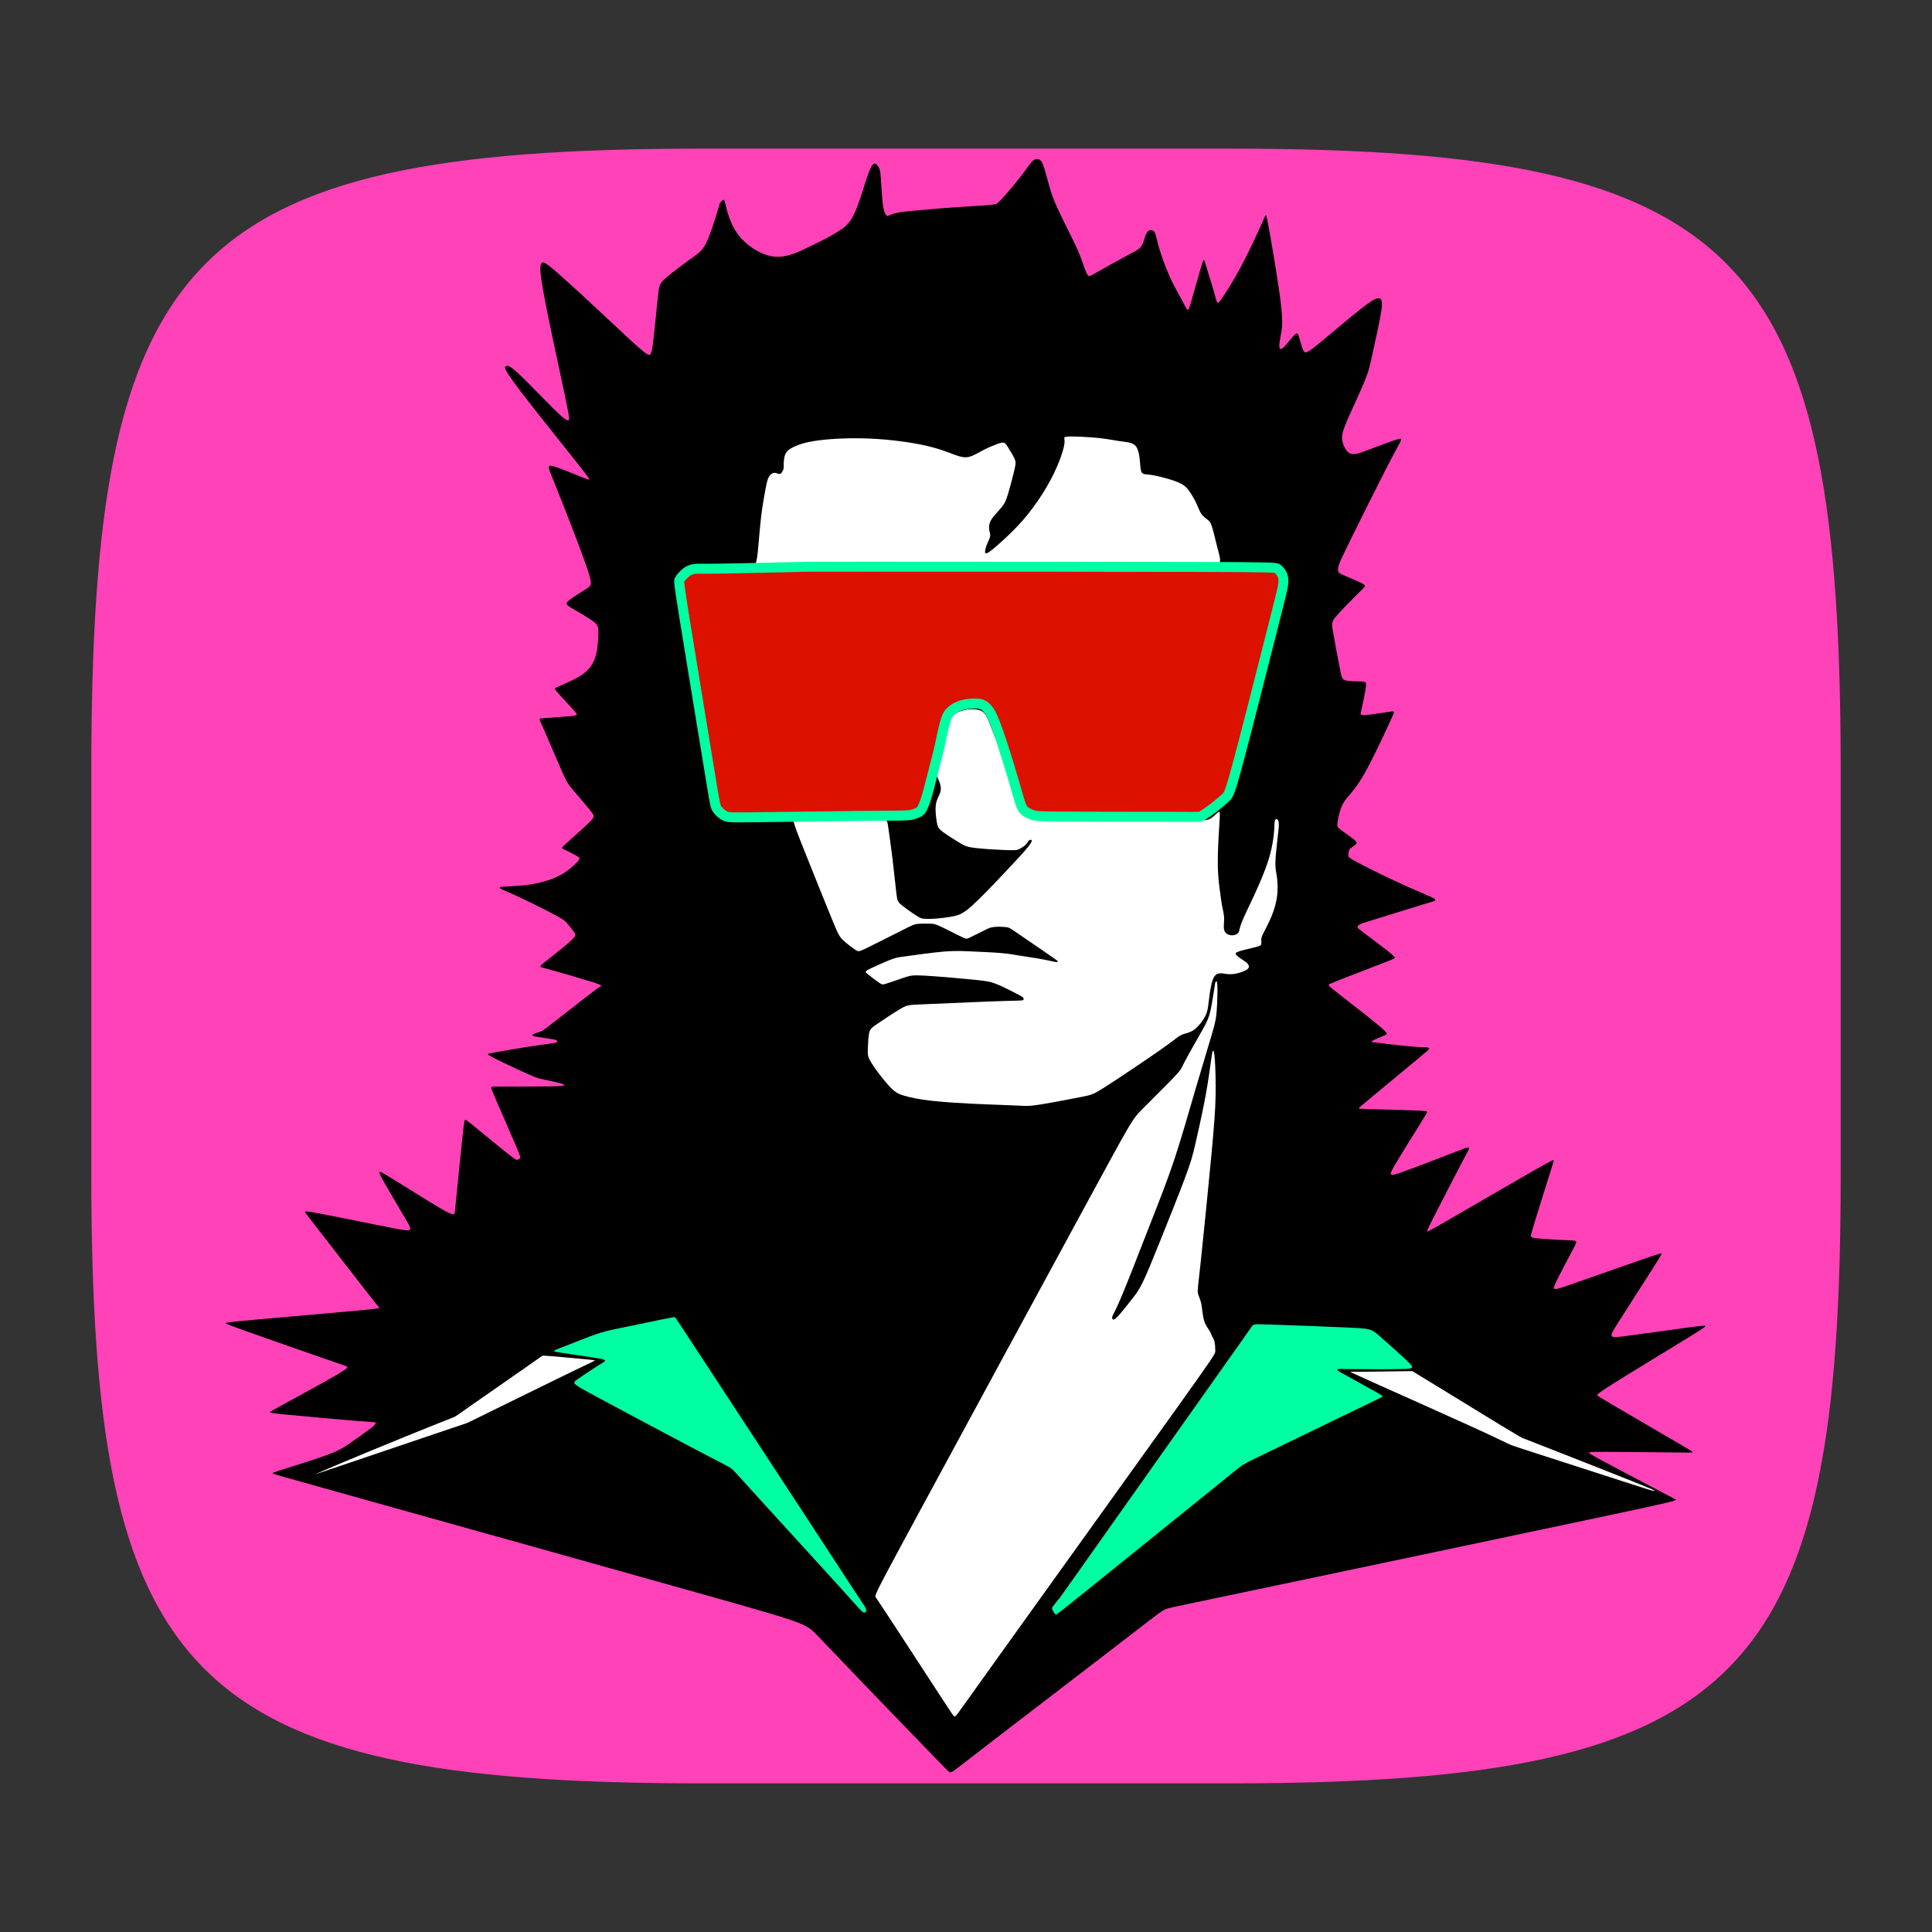 <?xml version="1.0" encoding="UTF-8" standalone="no"?>
<!-- Created with Inkscape (http://www.inkscape.org/) -->

<svg
   width="120"
   height="120"
   viewBox="0 0 120 120"
   version="1.1"
   id="svg1"
   xml:space="preserve"
   inkscape:version="1.4.2 (ebf0e940d0, 2025-05-08)"
   sodipodi:docname="mullet.svg"
   xmlns:inkscape="http://www.inkscape.org/namespaces/inkscape"
   xmlns:sodipodi="http://sodipodi.sourceforge.net/DTD/sodipodi-0.dtd"
   xmlns="http://www.w3.org/2000/svg"
   xmlns:svg="http://www.w3.org/2000/svg"><rect x="0" y="0" width="120" height="120" fill="#333333" stroke="none"/><sodipodi:namedview
     id="namedview1"
     pagecolor="#1f1f1f"
     bordercolor="#000000"
     borderopacity="0.25"
     inkscape:showpageshadow="2"
     inkscape:pageopacity="0.0"
     inkscape:pagecheckerboard="0"
     inkscape:deskcolor="#3c3c3c"
     inkscape:document-units="px"
     inkscape:zoom="5.6568543"
     inkscape:cx="67.440309"
     inkscape:cy="49.939416"
     inkscape:window-width="1660"
     inkscape:window-height="1287"
     inkscape:window-x="0"
     inkscape:window-y="0"
     inkscape:window-maximized="1"
     inkscape:current-layer="layer3" /><defs
     id="defs1"><inkscape:path-effect
       effect="bspline"
       id="path-effect14"
       is_visible="true"
       lpeversion="1.3"
       weight="33.333"
       steps="2"
       helper_size="0"
       apply_no_weight="true"
       apply_with_weight="true"
       only_selected="false"
       uniform="false" /><inkscape:path-effect
       effect="fillet_chamfer"
       id="path-effect5"
       is_visible="true"
       lpeversion="1"
       nodesatellites_param="F,0,0,1,0,37.023,0,1 @ F,0,0,1,0,36.062,0,1 @ F,0,0,1,0,35.529,0,1 @ F,0,0,1,0,28.991,0,1"
       radius="0"
       unit="px"
       method="auto"
       mode="F"
       chamfer_steps="1"
       flexible="false"
       use_knot_distance="true"
       apply_no_radius="true"
       apply_with_radius="true"
       only_selected="false"
       hide_knots="false" /><inkscape:path-effect
       effect="bspline"
       id="path-effect4"
       is_visible="true"
       lpeversion="1.3"
       weight="33.333"
       steps="2"
       helper_size="0"
       apply_no_weight="true"
       apply_with_weight="true"
       only_selected="false"
       uniform="false" /><inkscape:path-effect
       effect="bspline"
       id="path-effect3"
       is_visible="true"
       lpeversion="1.3"
       weight="33.333"
       steps="2"
       helper_size="0"
       apply_no_weight="true"
       apply_with_weight="true"
       only_selected="false"
       uniform="false" /><inkscape:path-effect
       effect="mirror_symmetry"
       start_point="59.978,81.781"
       end_point="59.978,112.273"
       center_point="59.978,97.027"
       id="path-effect9"
       is_visible="true"
       lpeversion="1.2"
       lpesatellites=""
       mode="free"
       discard_orig_path="false"
       fuse_paths="false"
       oposite_fuse="false"
       split_items="false"
       split_open="false"
       link_styles="false" /><inkscape:path-effect
       effect="mirror_symmetry"
       start_point="59.945,10.41"
       end_point="59.945,50.04"
       center_point="59.945,30.225"
       id="path-effect2"
       is_visible="true"
       lpeversion="1.2"
       lpesatellites=""
       mode="free"
       discard_orig_path="false"
       fuse_paths="false"
       oposite_fuse="false"
       split_items="false"
       split_open="false"
       link_styles="false" /><inkscape:path-effect
       effect="mirror_symmetry"
       start_point="59.948,66.805"
       end_point="59.948,107.38"
       center_point="59.948,87.093"
       id="path-effect8"
       is_visible="true"
       lpeversion="1.2"
       lpesatellites=""
       mode="free"
       discard_orig_path="false"
       fuse_paths="false"
       oposite_fuse="false"
       split_items="false"
       split_open="false"
       link_styles="false" /><inkscape:path-effect
       effect="mirror_symmetry"
       start_point="60.802,9.454"
       end_point="60.802,40.169"
       center_point="60.802,24.812"
       id="path-effect7"
       is_visible="true"
       lpeversion="1.2"
       lpesatellites=""
       mode="free"
       discard_orig_path="false"
       fuse_paths="false"
       oposite_fuse="false"
       split_items="false"
       split_open="false"
       link_styles="false" /><inkscape:path-effect
       effect="fillet_chamfer"
       id="path-effect13"
       is_visible="true"
       lpeversion="1"
       nodesatellites_param="F,0,0,1,0,4.747,0,1 @ F,0,0,1,0,4.052,0,1 @ F,0,0,1,0,0,0,1 @ F,0,0,1,0,2.422,0,1 @ F,0,0,1,0,2.496,0,1 @ F,0,0,1,0,0,0,1 @ F,0,0,1,0,4.106,0,1"
       radius="0"
       unit="px"
       method="auto"
       mode="F"
       chamfer_steps="1"
       flexible="false"
       use_knot_distance="true"
       apply_no_radius="true"
       apply_with_radius="true"
       only_selected="false"
       hide_knots="false" /><inkscape:path-effect
       effect="fillet_chamfer"
       id="path-effect12"
       is_visible="true"
       lpeversion="1"
       nodesatellites_param="F,0,0,1,0,0,0,1 @ F,0,0,1,0,0,0,1 @ F,0,0,1,0,0,0,1 @ F,0,0,1,0,0,0,1 @ F,0,0,1,0,3.628,0,1 @ F,0,0,1,0,0,0,1 @ F,0,0,1,0,0,0,1"
       radius="0"
       unit="px"
       method="auto"
       mode="F"
       chamfer_steps="1"
       flexible="false"
       use_knot_distance="true"
       apply_no_radius="true"
       apply_with_radius="true"
       only_selected="false"
       hide_knots="false" /><inkscape:path-effect
       effect="fillet_chamfer"
       id="path-effect11"
       is_visible="true"
       lpeversion="1"
       nodesatellites_param="F,0,0,1,0,2.973,0,1 @ F,0,0,1,0,3.898,0,1 @ F,0,0,1,0,0,0,1 @ F,0,1,1,0,3.784,0,1 @ F,0,0,1,0,1.479,0,1 @ F,0,0,1,0,0,0,1 @ F,0,0,1,0,3.784,0,1"
       radius="0"
       unit="px"
       method="auto"
       mode="F"
       chamfer_steps="1"
       flexible="false"
       use_knot_distance="true"
       apply_no_radius="true"
       apply_with_radius="true"
       only_selected="false"
       hide_knots="false" /><linearGradient
       id="linearGradient6"><stop
         style="stop-color:#c88500;stop-opacity:1;"
         offset="0.072"
         id="stop8" /><stop
         style="stop-color:#fff300;stop-opacity:1;"
         offset="1"
         id="stop9" /></linearGradient><linearGradient
       id="linearGradient6-1"><stop
         style="stop-color:#c88500;stop-opacity:1;"
         offset="0"
         id="stop6" /><stop
         style="stop-color:#fff300;stop-opacity:1;"
         offset="1"
         id="stop7" /></linearGradient><inkscape:path-effect
       effect="fillet_chamfer"
       id="path-effect1"
       is_visible="true"
       lpeversion="1"
       nodesatellites_param="F,0,0,1,0,24.536,0,1 @ F,0,0,1,0,24.005,0,1 @ F,0,0,1,0,23.651,0,1 @ F,0,0,1,0,24.381,0,1"
       radius="0"
       unit="px"
       method="auto"
       mode="F"
       chamfer_steps="1"
       flexible="false"
       use_knot_distance="true"
       apply_no_radius="true"
       apply_with_radius="true"
       only_selected="false"
       hide_knots="false" /><linearGradient
       id="a"
       x1="7.937"
       x2="7.937"
       y1="15.081"
       y2="1.852"
       gradientTransform="scale(3.78)"
       gradientUnits="userSpaceOnUse"><stop
         offset="0"
         stop-color="#9b6f27"
         id="stop1" /><stop
         offset="1"
         stop-color="#d0ab6a"
         id="stop2" /></linearGradient><filter
       id="b"
       width="1.216"
       height="1.216"
       x="-0.108"
       y="-0.108"
       color-interpolation-filters="sRGB"><feGaussianBlur
         stdDeviation="1.35"
         id="feGaussianBlur2" /></filter><linearGradient
       id="linearGradient31"
       x1=".5"
       x2=".5"
       y2="1"
       gradientTransform="matrix(244,0,0,228,5.986,12)"
       gradientUnits="userSpaceOnUse"><stop
         stop-color="#ebdbb2"
         stop-opacity=".2"
         offset="0"
         id="stop1-5" /><stop
         stop-color="#ebdbb2"
         stop-opacity=".05"
         offset=".1"
         id="stop2-6" /><stop
         stop-opacity="0"
         offset=".704"
         id="stop3" /><stop
         stop-opacity=".1"
         offset=".897"
         id="stop4" /><stop
         stop-opacity=".2"
         offset="1"
         id="stop5" /></linearGradient><inkscape:path-effect
       effect="bspline"
       id="path-effect3-7"
       is_visible="true"
       lpeversion="1.3"
       weight="33.333"
       steps="2"
       helper_size="0"
       apply_no_weight="true"
       apply_with_weight="true"
       only_selected="false"
       uniform="false" /><inkscape:path-effect
       effect="bspline"
       id="path-effect4-5"
       is_visible="true"
       lpeversion="1.3"
       weight="33.333"
       steps="2"
       helper_size="0"
       apply_no_weight="true"
       apply_with_weight="true"
       only_selected="false"
       uniform="false" /><inkscape:path-effect
       effect="bspline"
       id="path-effect6"
       is_visible="true"
       lpeversion="1.3"
       weight="33.333"
       steps="2"
       helper_size="0"
       apply_no_weight="true"
       apply_with_weight="true"
       only_selected="false"
       uniform="false" /><inkscape:path-effect
       effect="bspline"
       id="path-effect5-3"
       is_visible="true"
       lpeversion="1.3"
       weight="33.333"
       steps="2"
       helper_size="0"
       apply_no_weight="true"
       apply_with_weight="true"
       only_selected="false"
       uniform="false" /><inkscape:path-effect
       effect="bspline"
       id="path-effect10"
       is_visible="true"
       lpeversion="1.3"
       weight="33.333"
       steps="2"
       helper_size="0"
       apply_no_weight="true"
       apply_with_weight="true"
       only_selected="false"
       uniform="false" /><inkscape:path-effect
       effect="bspline"
       id="path-effect14-5"
       is_visible="true"
       lpeversion="1.3"
       weight="33.333"
       steps="2"
       helper_size="0"
       apply_no_weight="true"
       apply_with_weight="true"
       only_selected="false"
       uniform="false" /><inkscape:path-effect
       effect="bspline"
       id="path-effect15"
       is_visible="true"
       lpeversion="1.3"
       weight="33.333"
       steps="2"
       helper_size="0"
       apply_no_weight="true"
       apply_with_weight="true"
       only_selected="false"
       uniform="false" /><inkscape:path-effect
       effect="bspline"
       id="path-effect16"
       is_visible="true"
       lpeversion="1.3"
       weight="33.333"
       steps="2"
       helper_size="0"
       apply_no_weight="true"
       apply_with_weight="true"
       only_selected="false"
       uniform="false" /><inkscape:path-effect
       effect="bspline"
       id="path-effect17"
       is_visible="true"
       lpeversion="1.3"
       weight="33.333"
       steps="2"
       helper_size="0"
       apply_no_weight="true"
       apply_with_weight="true"
       only_selected="false"
       uniform="false" /></defs><g
     inkscape:groupmode="layer"
     id="layer3"
     inkscape:label="base"><path
       d="m 76.477,9.233 c 32.063,0 37.852,6.68 37.852,38.743 v 24.938 c 0,31.173 -5.789,37.852 -37.852,37.852 H 43.523 c -32.063,0 -37.852,-6.68 -37.852,-37.852 V 47.976 c 0,-32.063 5.789,-38.743 37.852,-38.743 z"
       fill="#ebdbb2"
       style="display:inline;opacity:1;isolation:isolate;stroke-width:0.445;fill:#ff42b7;fill-opacity:1"
       id="path5" /><g
       inkscape:groupmode="layer"
       id="layer1"
       inkscape:label="Layer 3"
       transform="matrix(1.238,0,0,1.238,-15.956,-15.942)"
       style="display:inline"><path
         style="display:inline;opacity:1;fill:#000000;fill-opacity:1;fill-rule:evenodd;stroke-width:2"
         d="m 48.895,23.44 c -0.114,0.378 -0.343,1.135 -0.547,1.57 -0.204,0.436 -0.383,0.55 -0.772,0.83 -0.39,0.28 -0.99,0.725 -1.298,0.996 -0.309,0.271 -0.325,0.37 -0.388,0.98 -0.062,0.611 -0.17,1.735 -0.248,2.324 -0.078,0.589 -0.125,0.643 -0.43,0.406 -0.305,-0.238 -0.867,-0.767 -1.732,-1.575 -0.865,-0.808 -2.033,-1.895 -2.655,-2.435 -0.622,-0.54 -0.697,-0.533 -0.766,-0.455 -0.069,0.078 -0.131,0.225 0.106,1.516 0.236,1.291 0.77,3.724 1.037,4.987 0.267,1.263 0.267,1.356 0.202,1.375 -0.065,0.019 -0.194,-0.037 -0.684,-0.516 -0.49,-0.479 -1.34,-1.381 -1.817,-1.822 -0.477,-0.441 -0.581,-0.421 -0.646,-0.367 -0.064,0.054 -0.089,0.141 0.616,1.078 0.705,0.937 2.14,2.723 2.866,3.639 0.726,0.916 0.742,0.96 0.699,0.964 -0.043,0.004 -0.145,-0.033 -0.523,-0.186 -0.378,-0.154 -1.031,-0.424 -1.318,-0.492 -0.287,-0.068 -0.208,0.067 0.204,1.086 0.411,1.019 1.155,2.922 1.494,3.895 0.34,0.973 0.276,1.015 0.027,1.171 -0.249,0.156 -0.684,0.426 -0.883,0.586 -0.199,0.16 -0.163,0.21 0.118,0.381 0.281,0.171 0.808,0.463 1.076,0.662 0.269,0.199 0.279,0.304 0.276,0.58 -0.003,0.276 -0.02,0.724 -0.115,1.099 -0.096,0.376 -0.27,0.68 -0.607,0.939 -0.337,0.259 -0.837,0.473 -1.109,0.59 -0.272,0.116 -0.318,0.135 -0.34,0.157 -0.023,0.022 -0.023,0.048 0.159,0.255 0.182,0.207 0.546,0.595 0.734,0.803 0.189,0.207 0.202,0.233 0.199,0.26 -0.003,0.027 -0.021,0.054 -0.317,0.086 -0.296,0.032 -0.869,0.068 -1.174,0.089 -0.305,0.021 -0.343,0.026 -0.362,0.042 -0.019,0.016 -0.019,0.043 2.4e-4,0.091 0.02,0.048 0.059,0.116 0.279,0.626 0.22,0.51 0.621,1.461 0.853,1.98 0.233,0.518 0.298,0.604 0.538,0.888 0.241,0.284 0.657,0.767 0.869,1.029 0.213,0.262 0.221,0.304 -0.037,0.559 -0.259,0.255 -0.785,0.724 -1.07,0.98 -0.285,0.256 -0.329,0.301 -0.315,0.336 0.015,0.036 0.088,0.063 0.241,0.136 0.153,0.073 0.385,0.19 0.508,0.266 0.124,0.075 0.139,0.108 0.101,0.174 -0.038,0.066 -0.13,0.164 -0.293,0.312 -0.163,0.148 -0.396,0.347 -0.75,0.52 -0.354,0.173 -0.829,0.322 -1.326,0.404 -0.497,0.083 -1.017,0.1 -1.292,0.115 -0.276,0.015 -0.308,0.026 -0.323,0.044 -0.015,0.017 -0.012,0.041 0.135,0.111 0.147,0.07 0.438,0.186 0.971,0.437 0.532,0.251 1.306,0.638 1.72,0.863 0.414,0.224 0.468,0.286 0.572,0.41 0.104,0.124 0.258,0.31 0.342,0.43 0.085,0.121 0.1,0.176 -0.169,0.423 -0.269,0.247 -0.822,0.686 -1.127,0.928 -0.305,0.242 -0.361,0.287 -0.387,0.322 -0.025,0.035 -0.019,0.059 0.02,0.077 0.039,0.018 0.112,0.031 0.619,0.174 0.506,0.143 1.446,0.416 1.921,0.565 0.475,0.149 0.486,0.175 0.474,0.196 -0.012,0.021 -0.046,0.038 -0.106,0.075 -0.059,0.037 -0.143,0.094 -0.591,0.44 -0.447,0.346 -1.257,0.983 -1.7,1.327 -0.443,0.344 -0.519,0.396 -0.594,0.432 -0.075,0.036 -0.148,0.057 -0.225,0.082 -0.076,0.025 -0.155,0.053 -0.196,0.081 -0.041,0.028 -0.043,0.055 -0.017,0.074 0.026,0.02 0.082,0.032 0.283,0.062 0.201,0.03 0.548,0.079 0.727,0.113 0.179,0.034 0.191,0.054 0.202,0.078 0.011,0.024 0.02,0.053 -0.029,0.076 -0.049,0.024 -0.157,0.042 -0.385,0.073 -0.227,0.031 -0.574,0.074 -1.097,0.156 -0.523,0.083 -1.221,0.205 -1.58,0.271 -0.359,0.066 -0.377,0.075 -0.379,0.09 -0.002,0.015 0.012,0.036 0.156,0.115 0.144,0.079 0.417,0.215 0.819,0.407 0.401,0.192 0.931,0.438 1.244,0.569 0.313,0.131 0.409,0.146 0.64,0.194 0.231,0.048 0.597,0.128 0.786,0.18 0.189,0.052 0.2,0.076 0.174,0.099 -0.027,0.023 -0.091,0.044 -0.669,0.054 -0.578,0.01 -1.668,0.009 -2.244,0.008 -0.575,-5.67e-4 -0.635,-5.67e-4 -0.674,0.007 -0.039,0.008 -0.057,0.024 -0.06,0.056 -0.002,0.032 0.011,0.079 0.259,0.654 0.248,0.575 0.731,1.677 0.973,2.245 0.242,0.568 0.242,0.602 0.215,0.633 -0.026,0.031 -0.079,0.059 -0.122,0.078 -0.043,0.018 -0.077,0.027 -0.494,-0.302 -0.418,-0.329 -1.219,-0.994 -1.643,-1.339 -0.424,-0.345 -0.47,-0.37 -0.501,-0.355 -0.031,0.016 -0.048,0.073 -0.131,0.845 -0.083,0.771 -0.233,2.257 -0.308,3.021 -0.075,0.764 -0.075,0.806 -0.098,0.835 -0.023,0.029 -0.068,0.045 -0.203,-0.007 -0.135,-0.052 -0.36,-0.173 -0.941,-0.527 -0.581,-0.354 -1.517,-0.942 -2.016,-1.247 -0.499,-0.305 -0.561,-0.328 -0.592,-0.313 -0.031,0.015 -0.031,0.069 0.25,0.565 0.281,0.496 0.842,1.433 1.124,1.92 0.282,0.486 0.286,0.521 -0.606,0.353 -0.892,-0.169 -2.68,-0.54 -3.588,-0.715 -0.907,-0.174 -0.934,-0.151 -0.919,-0.105 0.016,0.045 0.073,0.112 0.681,0.895 0.607,0.783 1.765,2.282 2.366,3.052 0.601,0.77 0.646,0.811 0.672,0.84 0.026,0.029 0.032,0.048 -1.198,0.162 -1.23,0.115 -3.696,0.326 -4.996,0.444 -1.3,0.118 -1.436,0.143 -1.489,0.166 -0.053,0.023 -0.025,0.044 0.963,0.396 0.988,0.352 2.935,1.035 3.951,1.387 1.016,0.352 1.1,0.374 1.15,0.407 0.05,0.032 0.067,0.075 -0.56,0.441 -0.627,0.366 -1.898,1.054 -2.559,1.416 -0.662,0.361 -0.715,0.396 -0.735,0.423 -0.021,0.027 -0.009,0.046 0.852,0.132 0.861,0.086 2.572,0.238 3.458,0.31 0.886,0.072 0.946,0.063 0.974,0.087 0.028,0.024 0.022,0.08 -0.209,0.264 -0.232,0.184 -0.69,0.497 -1.014,0.726 -0.324,0.229 -0.514,0.375 -1.14,0.611 -0.626,0.235 -1.688,0.56 -2.236,0.733 -0.548,0.173 -0.583,0.195 -0.548,0.222 0.035,0.027 0.14,0.059 4.585,1.301 4.445,1.242 13.23,3.695 17.662,4.947 4.432,1.252 4.51,1.303 5.017,1.823 0.507,0.52 1.443,1.508 2.594,2.706 1.151,1.198 2.516,2.607 3.235,3.349 0.719,0.742 0.793,0.817 0.853,0.849 0.06,0.031 0.108,0.018 0.309,-0.13 0.201,-0.148 0.556,-0.433 2.308,-1.779 1.752,-1.347 4.9,-3.756 6.484,-4.978 1.584,-1.222 1.604,-1.257 1.894,-1.331 0.291,-0.074 0.853,-0.188 5.159,-1.092 4.306,-0.904 12.357,-2.598 16.373,-3.451 4.017,-0.853 3.999,-0.864 3.886,-0.924 -0.113,-0.06 -0.322,-0.17 -1.05,-0.553 -0.728,-0.383 -1.977,-1.039 -2.615,-1.384 -0.638,-0.345 -0.665,-0.378 -0.652,-0.402 0.014,-0.025 0.069,-0.041 0.92,-0.039 0.851,0.002 2.497,0.022 3.343,0.031 0.845,0.009 0.89,0.006 0.914,-0.002 0.023,-0.008 0.026,-0.022 -0.096,-0.1 -0.122,-0.079 -0.369,-0.222 -1.161,-0.684 -0.793,-0.462 -2.132,-1.244 -2.811,-1.643 -0.679,-0.398 -0.699,-0.414 -0.7,-0.448 -0.001,-0.034 0.016,-0.087 0.922,-0.656 0.906,-0.569 2.701,-1.654 3.607,-2.212 0.905,-0.558 0.92,-0.588 0.892,-0.605 -0.028,-0.017 -0.1,-0.021 -0.914,0.087 -0.814,0.109 -2.37,0.33 -3.152,0.431 -0.782,0.1 -0.791,0.08 -0.356,-0.612 0.435,-0.692 1.315,-2.056 1.765,-2.761 0.45,-0.705 0.471,-0.751 0.455,-0.772 -0.016,-0.021 -0.07,-0.017 -0.977,0.296 -0.907,0.314 -2.667,0.936 -3.571,1.251 -0.904,0.315 -0.952,0.321 -0.765,-0.074 0.187,-0.396 0.61,-1.194 0.835,-1.618 0.225,-0.424 0.252,-0.473 0.126,-0.499 -0.126,-0.026 -0.406,-0.027 -0.801,-0.046 -0.395,-0.019 -0.906,-0.054 -1.163,-0.085 -0.257,-0.031 -0.261,-0.057 -0.212,-0.241 0.049,-0.184 0.152,-0.526 0.343,-1.142 0.191,-0.615 0.471,-1.504 0.618,-1.974 0.147,-0.47 0.161,-0.523 0.154,-0.551 -0.007,-0.028 -0.035,-0.032 -1.081,0.566 -1.046,0.598 -3.109,1.798 -4.161,2.406 -1.052,0.608 -1.092,0.623 -1.098,0.589 -0.006,-0.034 0.023,-0.116 0.365,-0.79 0.342,-0.674 0.997,-1.94 1.341,-2.596 0.344,-0.656 0.376,-0.701 0.387,-0.741 0.011,-0.04 -6.66e-4,-0.074 -0.054,-0.074 -0.053,1.8e-4 -0.148,0.035 -0.813,0.291 -0.664,0.257 -1.898,0.736 -2.524,0.955 -0.627,0.219 -0.646,0.179 -0.339,-0.347 0.307,-0.526 0.94,-1.537 1.272,-2.069 0.331,-0.532 0.36,-0.586 0.356,-0.62 -0.004,-0.034 -0.043,-0.049 -0.61,-0.07 -0.567,-0.021 -1.663,-0.048 -2.228,-0.064 -0.565,-0.016 -0.6,-0.02 -0.581,-0.054 0.02,-0.034 0.094,-0.099 0.676,-0.581 0.582,-0.483 1.672,-1.384 2.234,-1.851 0.562,-0.467 0.598,-0.501 0.61,-0.535 0.013,-0.034 0.003,-0.067 -0.11,-0.079 -0.112,-0.012 -0.327,-0.004 -0.796,-0.044 -0.469,-0.04 -1.192,-0.129 -1.571,-0.175 -0.38,-0.047 -0.417,-0.051 -0.415,-0.067 0.002,-0.016 0.043,-0.044 0.174,-0.106 0.132,-0.062 0.354,-0.156 0.485,-0.211 0.131,-0.055 0.169,-0.069 0.015,-0.221 -0.154,-0.151 -0.501,-0.439 -0.999,-0.832 -0.498,-0.393 -1.148,-0.892 -1.48,-1.157 -0.333,-0.265 -0.349,-0.296 -0.344,-0.322 0.005,-0.025 0.032,-0.045 0.585,-0.263 0.553,-0.218 1.633,-0.635 2.188,-0.849 0.555,-0.214 0.585,-0.224 0.531,-0.29 -0.054,-0.066 -0.192,-0.189 -0.501,-0.428 -0.309,-0.239 -0.789,-0.595 -1.049,-0.792 -0.259,-0.197 -0.297,-0.235 -0.304,-0.271 -0.006,-0.035 0.019,-0.067 0.05,-0.096 0.032,-0.029 0.07,-0.054 0.142,-0.083 0.072,-0.029 0.177,-0.061 0.778,-0.248 0.602,-0.186 1.699,-0.526 2.271,-0.701 0.572,-0.175 0.618,-0.185 0.642,-0.205 0.024,-0.02 0.027,-0.051 0.004,-0.079 -0.023,-0.028 -0.072,-0.052 -0.437,-0.211 -0.365,-0.159 -1.045,-0.452 -1.744,-0.78 -0.698,-0.328 -1.414,-0.691 -1.779,-0.888 -0.365,-0.198 -0.379,-0.23 -0.383,-0.303 -0.003,-0.073 0.004,-0.185 0.035,-0.262 0.031,-0.077 0.086,-0.117 0.153,-0.164 0.067,-0.047 0.146,-0.1 0.192,-0.15 0.046,-0.05 0.059,-0.097 -0.096,-0.228 -0.155,-0.131 -0.478,-0.344 -0.653,-0.475 -0.175,-0.131 -0.201,-0.178 -0.182,-0.352 0.019,-0.174 0.083,-0.475 0.163,-0.706 0.081,-0.231 0.178,-0.393 0.36,-0.611 0.182,-0.218 0.448,-0.491 0.838,-1.178 0.39,-0.687 0.905,-1.786 1.172,-2.364 0.267,-0.578 0.286,-0.635 0.294,-0.675 0.008,-0.04 0.005,-0.064 -0.037,-0.069 -0.042,-0.005 -0.122,0.01 -0.396,0.052 -0.274,0.042 -0.743,0.113 -0.983,0.131 -0.241,0.018 -0.253,-0.016 -0.238,-0.117 0.015,-0.101 0.058,-0.269 0.115,-0.532 0.056,-0.263 0.126,-0.623 0.143,-0.814 0.017,-0.191 -0.02,-0.214 -0.225,-0.222 -0.205,-0.008 -0.579,-0.002 -0.777,-0.048 -0.198,-0.046 -0.219,-0.144 -0.312,-0.623 -0.093,-0.479 -0.257,-1.338 -0.336,-1.803 -0.079,-0.465 -0.073,-0.535 0.184,-0.829 0.257,-0.294 0.766,-0.811 1.051,-1.094 0.285,-0.283 0.348,-0.331 0.361,-0.378 0.013,-0.046 -0.023,-0.091 -0.224,-0.188 -0.201,-0.098 -0.568,-0.249 -0.778,-0.339 -0.21,-0.09 -0.263,-0.119 -0.304,-0.175 -0.041,-0.056 -0.07,-0.14 -0.01,-0.339 0.06,-0.199 0.211,-0.512 0.661,-1.424 0.45,-0.912 1.201,-2.422 1.672,-3.341 0.471,-0.919 0.663,-1.248 0.755,-1.427 0.091,-0.179 0.082,-0.209 -0.189,-0.125 -0.271,0.083 -0.804,0.28 -1.218,0.438 -0.414,0.158 -0.709,0.278 -0.914,0.287 -0.205,0.009 -0.318,-0.094 -0.413,-0.24 -0.095,-0.146 -0.171,-0.335 -0.182,-0.539 -0.01,-0.204 0.045,-0.424 0.276,-0.959 0.231,-0.536 0.639,-1.388 0.863,-1.939 0.224,-0.551 0.266,-0.801 0.393,-1.388 0.127,-0.588 0.341,-1.513 0.425,-2.042 0.084,-0.528 0.039,-0.66 -0.071,-0.7 -0.11,-0.04 -0.286,0.01 -0.894,0.483 -0.608,0.473 -1.648,1.367 -2.208,1.82 -0.559,0.453 -0.637,0.464 -0.716,0.323 -0.078,-0.141 -0.156,-0.436 -0.209,-0.636 -0.053,-0.2 -0.082,-0.306 -0.226,-0.179 -0.145,0.127 -0.406,0.488 -0.564,0.638 -0.158,0.15 -0.213,0.09 -0.217,-0.06 -0.004,-0.149 0.044,-0.388 0.091,-0.651 0.048,-0.263 0.096,-0.55 -0.02,-1.521 -0.116,-0.971 -0.397,-2.626 -0.55,-3.485 -0.153,-0.858 -0.179,-0.92 -0.206,-0.905 -0.027,0.015 -0.055,0.106 -0.267,0.577 -0.213,0.47 -0.61,1.32 -0.972,1.999 -0.362,0.679 -0.689,1.187 -0.872,1.463 -0.183,0.276 -0.222,0.32 -0.256,0.34 -0.034,0.02 -0.063,0.016 -0.1,-0.086 -0.037,-0.102 -0.083,-0.303 -0.16,-0.57 -0.077,-0.267 -0.186,-0.6 -0.268,-0.873 -0.083,-0.273 -0.14,-0.487 -0.18,-0.571 -0.04,-0.085 -0.062,-0.04 -0.187,0.389 -0.125,0.429 -0.351,1.243 -0.476,1.667 -0.125,0.424 -0.149,0.458 -0.212,0.373 -0.063,-0.085 -0.165,-0.29 -0.323,-0.58 -0.157,-0.29 -0.369,-0.664 -0.562,-1.096 -0.193,-0.432 -0.367,-0.922 -0.476,-1.278 -0.109,-0.356 -0.152,-0.578 -0.195,-0.727 -0.042,-0.149 -0.084,-0.225 -0.156,-0.263 -0.073,-0.037 -0.176,-0.036 -0.255,0.049 -0.079,0.085 -0.133,0.253 -0.182,0.409 -0.049,0.156 -0.094,0.3 -0.212,0.416 -0.119,0.116 -0.313,0.205 -0.706,0.415 -0.393,0.21 -0.987,0.542 -1.318,0.73 -0.331,0.187 -0.4,0.23 -0.462,0.251 -0.061,0.022 -0.115,0.022 -0.187,-0.125 -0.073,-0.148 -0.165,-0.444 -0.269,-0.724 C 67.034,25.584 66.918,25.321 66.743,24.961 66.568,24.601 66.336,24.144 66.146,23.753 65.957,23.363 65.81,23.039 65.699,22.736 65.588,22.433 65.513,22.152 65.438,21.873 65.363,21.593 65.287,21.316 65.216,21.14 65.145,20.964 65.078,20.889 64.991,20.862 c -0.087,-0.027 -0.194,-0.004 -0.309,0.107 -0.116,0.111 -0.241,0.311 -0.482,0.628 -0.241,0.317 -0.599,0.752 -0.829,1.015 -0.23,0.264 -0.334,0.356 -0.396,0.419 -0.062,0.062 -0.083,0.095 -0.421,0.128 -0.339,0.034 -0.995,0.068 -1.573,0.107 -0.578,0.038 -1.077,0.08 -1.455,0.113 -0.378,0.032 -0.633,0.055 -0.858,0.076 -0.225,0.021 -0.42,0.039 -0.581,0.064 -0.161,0.024 -0.288,0.054 -0.391,0.087 -0.102,0.034 -0.18,0.071 -0.234,0.091 -0.054,0.02 -0.084,0.024 -0.126,-0.041 -0.043,-0.065 -0.098,-0.198 -0.134,-0.387 -0.036,-0.189 -0.053,-0.433 -0.072,-0.71 -0.019,-0.277 -0.04,-0.585 -0.054,-0.784 -0.013,-0.199 -0.019,-0.287 -0.054,-0.391 -0.036,-0.104 -0.102,-0.222 -0.18,-0.274 -0.078,-0.051 -0.166,-0.036 -0.285,0.219 -0.118,0.255 -0.266,0.749 -0.424,1.241 -0.159,0.492 -0.328,0.982 -0.535,1.306 -0.206,0.324 -0.449,0.483 -0.681,0.627 -0.232,0.143 -0.452,0.27 -0.675,0.385 -0.223,0.115 -0.448,0.219 -0.641,0.313 -0.193,0.093 -0.354,0.176 -0.526,0.255 -0.172,0.079 -0.354,0.155 -0.584,0.219 -0.23,0.064 -0.506,0.116 -0.819,0.07 -0.313,-0.045 -0.663,-0.187 -0.973,-0.385 -0.31,-0.198 -0.58,-0.452 -0.775,-0.708 -0.195,-0.255 -0.316,-0.512 -0.407,-0.75 -0.091,-0.238 -0.154,-0.456 -0.193,-0.608 -0.04,-0.152 -0.057,-0.238 -0.071,-0.298 -0.014,-0.06 -0.025,-0.093 -0.05,-0.097 -0.025,-0.003 -0.064,0.024 -0.099,0.056 -0.035,0.032 -0.066,0.069 -0.081,0.087 -0.015,0.018 -0.015,0.018 -0.13,0.397 z"
         id="path3"
         inkscape:path-effect="#path-effect3-7"
         inkscape:original-d="m 49.009372,23.062242 c -0.228746,0.756403 -0.457491,1.512807 -0.686237,2.26921 -0.178966,0.114741 -0.357924,0.229478 -0.536886,0.344217 -0.600182,0.444771 -1.20034,0.889524 -1.800509,1.334287 -0.01692,0.0981 -0.03384,0.196194 -0.05076,0.294292 -0.107994,1.123705 -0.215984,2.247366 -0.323976,3.371049 -0.04744,0.05434 -0.09488,0.108682 -0.142326,0.163022 -0.562158,-0.529556 -1.124293,-1.059091 -1.686439,-1.588636 -1.168272,-1.08688 -2.336498,-2.173717 -3.504747,-3.260576 -0.07554,0.0073 -0.151086,0.01457 -0.226629,0.02185 -0.06184,0.147898 -0.123678,0.29579 -0.185516,0.443685 0.533906,2.43332 1.067791,4.866543 1.601686,7.299814 0,0.09303 0,0.186064 0,0.279095 -0.129418,-0.05595 -0.25883,-0.111899 -0.388245,-0.167849 -0.850294,-0.901861 -1.700553,-1.803685 -2.55083,-2.705528 -0.10403,0.02012 -0.208057,0.04024 -0.312085,0.06037 -0.02492,0.08755 -0.04983,0.175092 -0.07475,0.262637 1.435249,1.786436 2.870441,3.5728 4.305662,5.3592 0.01633,0.0447 0.03266,0.0894 0.04899,0.134098 -0.102014,-0.03664 -0.204025,-0.07329 -0.306037,-0.109929 -0.653451,-0.270756 -1.306875,-0.5415 -1.960313,-0.812251 0.07931,0.135068 0.158621,0.270131 0.237932,0.405196 0.743316,1.903026 1.486602,3.805975 2.229902,5.708962 -0.06394,0.04207 -0.127868,0.08414 -0.191802,0.126207 -0.434554,0.270064 -0.869091,0.540116 -1.303636,0.810175 0.03593,0.04976 0.07186,0.09953 0.107784,0.149291 0.526423,0.292372 1.052824,0.584731 1.579237,0.877097 0.0107,0.105045 0.02139,0.210086 0.03209,0.315129 -0.01669,0.44736 -0.03339,0.894703 -0.05008,1.342055 -0.174307,0.304023 -0.348607,0.608035 -0.52291,0.912052 -0.49975,0.214248 -0.999479,0.428488 -1.499219,0.642731 -0.04512,0.01849 -0.09024,0.03699 -0.135355,0.05548 0,0.02576 0,0.05151 0,0.07727 0.363824,0.388325 0.727633,0.776634 1.091449,1.164951 0.01343,0.02611 0.02686,0.05221 0.04029,0.07832 -0.01874,0.02762 -0.03749,0.05524 -0.05623,0.08286 -0.572773,0.03631 -1.145524,0.07262 -1.718286,0.108937 -0.03783,0.0052 -0.07566,0.0103 -0.113485,0.01545 -2.71e-4,0.02703 -5.41e-4,0.05405 -8.11e-4,0.08108 0.03939,0.0686 0.07878,0.137208 0.118162,0.205811 0.400577,0.951396 0.801139,1.902753 1.201708,2.85413 0.06493,0.08552 0.129862,0.171035 0.194793,0.256552 0.416203,0.482576 0.83239,0.965132 1.248585,1.447697 0.0089,0.04195 0.01772,0.08391 0.02658,0.12586 -0.526242,0.468429 -1.052463,0.936839 -1.578695,1.405258 -0.04422,0.0442 -0.08843,0.0884 -0.132643,0.132597 0.07341,0.0275 0.146812,0.05499 0.220218,0.08249 0.23198,0.117631 0.463951,0.235257 0.695927,0.352885 0.01549,0.03311 0.03098,0.06622 0.04647,0.09934 -0.09204,0.09832 -0.18407,0.196631 -0.276104,0.294947 -0.233263,0.198281 -0.466517,0.396554 -0.699775,0.594831 -0.474813,0.148275 -0.949607,0.296544 -1.42441,0.444817 -0.51946,0.0175 -1.038898,0.03499 -1.558347,0.05249 -0.03231,0.01159 -0.06462,0.02318 -0.09693,0.03476 0.0026,0.0234 0.0052,0.0468 0.0078,0.0702 0.291432,0.115921 0.582853,0.231837 0.87428,0.347755 0.773511,0.386917 1.546992,0.773819 2.320488,1.160728 0.05434,0.0617 0.108675,0.123406 0.163012,0.185109 0.153723,0.185833 0.307439,0.371659 0.461158,0.557488 0.0153,0.0553 0.0306,0.110589 0.04591,0.165884 -0.553002,0.438596 -1.105981,0.877176 -1.658972,1.315764 -0.05653,0.04543 -0.113063,0.09087 -0.169594,0.136302 0.0059,0.02422 0.01185,0.04843 0.01778,0.07265 0.07299,0.01247 0.145975,0.02494 0.218963,0.03741 0.939551,0.273 1.879065,0.545988 2.818598,0.818983 0.01069,0.02573 0.02137,0.05145 0.03206,0.07717 -0.03442,0.0169 -0.06883,0.03379 -0.103245,0.05069 -0.08419,0.05672 -0.168372,0.113443 -0.252558,0.170164 -0.810033,0.63622 -1.620033,1.272414 -2.430049,1.908622 -0.07607,0.05175 -0.152144,0.103504 -0.228216,0.155256 -0.07349,0.02092 -0.146985,0.04183 -0.220478,0.06275 -0.07916,0.02869 -0.158327,0.05739 -0.237491,0.08608 -0.0025,0.02696 -0.005,0.05392 -0.0075,0.08087 0.05534,0.01235 0.110684,0.02469 0.166026,0.03704 0.346962,0.0484 0.693911,0.0968 1.040867,0.145196 0.01182,0.01985 0.02365,0.03969 0.03547,0.05953 0.0093,0.02862 0.01863,0.05724 0.02795,0.08586 -0.107964,0.01868 -0.215924,0.03737 -0.323885,0.05605 -0.346853,0.04295 -0.693692,0.08589 -1.040538,0.128832 -0.698554,0.12244 -1.39708,0.244876 -2.095619,0.367314 -0.01849,0.009 -0.03697,0.01801 -0.05546,0.02702 0.01404,0.02092 0.02808,0.04183 0.04212,0.06275 0.27336,0.136547 0.546708,0.273089 0.820062,0.409633 0.529609,0.246591 1.059197,0.493172 1.588796,0.739759 0.09618,0.01528 0.192361,0.03056 0.288542,0.04583 0.365844,0.08024 0.731674,0.160482 1.097511,0.240723 0.01166,0.02399 0.02331,0.04798 0.03497,0.07196 -0.06468,0.02135 -0.129354,0.04269 -0.194031,0.06404 -1.090725,-0.0011 -2.181407,-0.0023 -3.27211,-0.0034 -0.05964,0 -0.11927,0 -0.178904,0 -0.01843,0.0159 -0.03686,0.0318 -0.05529,0.0477 0.01356,0.04746 0.02712,0.09493 0.04067,0.142387 0.483084,1.102114 0.966149,2.204184 1.449224,3.306276 0,0.03396 0,0.06791 0,0.10187 -0.05253,0.02819 -0.105061,0.05637 -0.157592,0.08456 -0.03364,0.0083 -0.06727,0.01668 -0.100912,0.02501 -0.801586,-0.665378 -1.60314,-1.330729 -2.404709,-1.996093 -0.04604,-0.0252 -0.09208,-0.05041 -0.138115,-0.07561 -0.01653,0.05712 -0.03305,0.114232 -0.04958,0.171348 -0.150068,1.485742 -0.300129,2.971425 -0.450193,4.457137 0,0.04208 0,0.08416 0,0.126235 -0.04528,0.01617 -0.09057,0.03234 -0.135852,0.04851 -0.225084,-0.120443 -0.45016,-0.240881 -0.67524,-0.361322 -0.936215,-0.587739 -1.872393,-1.175454 -2.808589,-1.763182 -0.0619,-0.02297 -0.123801,-0.04594 -0.185702,-0.06891 0,0.05358 0,0.107158 0,0.160737 0.561058,0.937779 1.122094,1.87552 1.683141,2.81328 0.0039,0.03483 0.0079,0.06966 0.01183,0.104486 -1.788285,-0.37191 -3.576499,-0.743805 -5.364748,-1.115707 -0.02669,0.02358 -0.05339,0.04716 -0.08008,0.07074 0.05771,0.0666 0.115427,0.133201 0.17314,0.199802 1.157254,1.499352 2.314462,2.998645 3.471694,4.497967 0.04509,0.04063 0.09019,0.08126 0.135278,0.121883 0.006,0.01821 0.01203,0.03641 0.01805,0.05462 -2.465827,0.210999 -4.931555,0.42199 -7.397332,0.632986 -0.135193,0.02483 -0.270381,0.04967 -0.405571,0.0745 0.0284,0.02117 0.05681,0.04235 0.08521,0.06352 1.947314,0.682926 3.894549,1.365824 5.841824,2.048737 0.08426,0.02186 0.168507,0.04372 0.252761,0.06559 0.01653,0.04287 0.03306,0.08573 0.04959,0.128595 -1.270679,0.688605 -2.541306,1.377182 -3.811959,2.065772 -0.05285,0.03435 -0.105699,0.0687 -0.158549,0.103043 0.01167,0.01953 0.02334,0.03905 0.03501,0.05858 1.711106,0.152494 3.422144,0.304982 5.133216,0.457473 0.06056,-0.0085 0.121126,-0.01708 0.18169,-0.02561 -0.0053,0.0563 -0.01056,0.11259 -0.01584,0.168885 -0.458194,0.312289 -0.91637,0.624566 -1.374555,0.936849 -0.189741,0.146096 -0.379475,0.292186 -0.569213,0.438279 -1.061879,0.324529 -2.123716,0.649046 -3.185573,0.973568 -0.03495,0.02188 -0.0699,0.04376 -0.104851,0.06564 0.104705,0.03179 0.209405,0.06359 0.314108,0.09538 8.78557,2.452761 17.570788,4.905424 26.356182,7.358136 0.07791,0.05123 0.155825,0.102447 0.233738,0.15367 0.936014,0.987976 1.871991,1.975912 2.807986,2.963868 1.365359,1.40896 2.730663,2.817856 4.095994,4.226796 0.07323,0.0752 0.146448,0.15042 0.219671,0.22563 0.04728,-0.0128 0.09456,-0.0255 0.141847,-0.0383 0.355156,-0.28409 0.710298,-0.56817 1.065447,-0.85226 3.148107,-2.409544 6.296089,-4.818992 9.444133,-7.228488 0.01974,-0.03479 0.03948,-0.06959 0.05922,-0.104379 0.5619,-0.11358 1.123776,-0.227154 1.685664,-0.340731 8.050824,-1.694319 16.101326,-3.388569 24.151989,-5.082854 -0.01763,-0.01108 -0.03525,-0.02216 -0.05288,-0.03324 -0.208718,-0.109455 -0.417427,-0.218906 -0.626141,-0.328359 -1.248209,-0.656339 -2.496369,-1.312651 -3.744553,-1.968977 -0.02757,-0.03302 -0.05514,-0.06603 -0.08272,-0.09905 0.05529,-0.01629 0.110576,-0.03258 0.165864,-0.04887 1.646411,0.02036 3.292755,0.04072 4.939133,0.06109 0.04462,-0.0027 0.08923,-0.0054 0.133852,-0.0081 0.0023,-0.01364 0.0045,-0.02727 0.0068,-0.04091 -0.246523,-0.143367 -0.493036,-0.286729 -0.739553,-0.430094 -1.338962,-0.781631 -2.677869,-1.56323 -4.016804,-2.344845 -0.01963,-0.01529 -0.03925,-0.03059 -0.05888,-0.04588 0.01692,-0.05278 0.03384,-0.105556 0.05076,-0.158335 1.795356,-1.085193 3.59064,-2.170344 5.385959,-3.255516 0.01495,-0.03023 0.0299,-0.06045 0.04486,-0.09067 -0.07191,-0.0041 -0.143814,-0.0082 -0.215722,-0.01232 -1.555973,0.221579 -3.111884,0.44315 -4.667826,0.664724 -0.0089,-0.0207 -0.01772,-0.0414 -0.02657,-0.06211 0.879532,-1.363712 1.759029,-2.727369 2.638544,-4.091054 0.02113,-0.04634 0.04227,-0.09267 0.0634,-0.139006 -0.05388,0.0041 -0.107765,0.0081 -0.161647,0.0122 -1.760339,0.622982 -3.520607,1.24594 -5.280911,1.86891 -0.04793,0.0066 -0.09585,0.01329 -0.143775,0.01994 0.422598,-0.79852 0.845179,-1.597009 1.267769,-2.395513 0.02733,-0.04934 0.05465,-0.09868 0.08197,-0.148022 -0.27956,-0.0017 -0.559109,-0.0034 -0.838664,-0.0051 -0.510593,-0.03546 -1.021166,-0.07091 -1.53175,-0.106373 -0.0038,-0.02625 -0.0075,-0.0525 -0.01131,-0.07875 0.102417,-0.342239 0.20483,-0.684465 0.307245,-1.026698 0.279742,-0.888291 0.559472,-1.776547 0.839209,-2.664821 0.01395,-0.05269 0.0279,-0.105371 0.04185,-0.158056 -0.028,-0.0039 -0.056,-0.0078 -0.084,-0.01175 -2.063533,1.20018 -4.126984,2.400312 -6.190476,3.600468 -0.04015,0.01508 -0.0803,0.03016 -0.120454,0.04524 0.02866,-0.08212 0.05731,-0.164237 0.08597,-0.246355 0.655135,-1.266312 1.310244,-2.532572 1.965366,-3.798858 0.03235,-0.04538 0.06471,-0.09077 0.09706,-0.13615 -0.01123,-0.03403 -0.02245,-0.06807 -0.03368,-0.102099 -0.09514,0.03439 -0.190279,0.06878 -0.285418,0.103168 -1.23351,0.479162 -2.46697,0.958305 -3.700455,1.437458 -0.01975,-0.0407 -0.0395,-0.0814 -0.05925,-0.122098 0.633497,-1.010934 1.266968,-2.021827 1.900452,-3.032741 0.02911,-0.05349 0.05822,-0.10698 0.08734,-0.16047 -0.03817,-0.01485 -0.07633,-0.0297 -0.114498,-0.04455 -1.095682,-0.0273 -2.191319,-0.0546 -3.286979,-0.08191 -0.03508,-0.0042 -0.07016,-0.0085 -0.105238,-0.01269 0.07445,-0.06432 0.148901,-0.128638 0.223352,-0.192958 1.089634,-0.901059 2.179225,-1.802083 3.268837,-2.703124 0.03519,-0.03369 0.07038,-0.06738 0.105575,-0.101063 -0.01006,-0.03331 -0.02013,-0.06661 -0.03019,-0.09992 -0.214588,0.0084 -0.429167,0.01683 -0.643751,0.02525 -0.722923,-0.08878 -1.445817,-0.17756 -2.168726,-0.26634 -0.0367,-0.0042 -0.0734,-0.0085 -0.110096,-0.01269 0.04067,-0.02817 0.08133,-0.05634 0.122001,-0.08451 0.222717,-0.0949 0.445426,-0.189798 0.668139,-0.284698 0.03866,-0.01464 0.07733,-0.02927 0.115991,-0.04391 -0.346726,-0.287587 -0.693437,-0.575162 -1.040156,-0.862743 -0.649463,-0.498831 -1.2989,-0.997642 -1.94835,-1.496462 -0.01624,-0.03132 -0.03249,-0.06264 -0.04873,-0.09395 0.02667,-0.01939 0.05335,-0.03877 0.08002,-0.05816 1.080039,-0.417194 2.160034,-0.834371 3.240051,-1.251556 0.03012,-0.01021 0.06023,-0.02042 0.09035,-0.03063 -0.137818,-0.122586 -0.27563,-0.245167 -0.413445,-0.36775 -0.480348,-0.355674 -0.960677,-0.711334 -1.441016,-1.067001 -0.03796,-0.0384 -0.07591,-0.0768 -0.11387,-0.1152 0.02506,-0.03189 0.05012,-0.06378 0.07518,-0.09568 0.03864,-0.02517 0.07729,-0.05033 0.115934,-0.0755 0.10501,-0.03245 0.210016,-0.06489 0.315025,-0.09734 1.098,-0.340074 2.195956,-0.680135 3.293935,-1.020202 0.04607,-0.0097 0.09214,-0.01935 0.138214,-0.02902 0.0024,-0.03071 0.0049,-0.06143 0.0073,-0.09214 -0.04877,-0.02448 -0.09753,-0.04896 -0.146298,-0.07344 -0.680631,-0.293217 -1.361236,-0.586422 -2.041853,-0.879632 -0.715936,-0.362679 -1.431843,-0.725344 -2.147765,-1.088015 -0.01428,-0.0326 -0.02856,-0.0652 -0.04285,-0.09779 0.0074,-0.112656 0.01489,-0.225308 0.02233,-0.337963 0.05484,-0.04054 0.109679,-0.08108 0.164518,-0.121622 0.07894,-0.05315 0.157867,-0.106299 0.236801,-0.159448 0.01328,-0.04712 0.02656,-0.09425 0.03983,-0.141367 -0.323226,-0.213922 -0.646439,-0.427835 -0.969658,-0.641753 -0.02596,-0.04739 -0.05191,-0.09478 -0.07787,-0.142175 0.06379,-0.30073 0.127583,-0.601448 0.191375,-0.902172 0.09747,-0.161973 0.194944,-0.323939 0.292417,-0.485908 0.266228,-0.273433 0.532445,-0.546855 0.798668,-0.820283 0.514597,-1.099718 1.029173,-2.199391 1.543759,-3.299087 0.01897,-0.05676 0.03794,-0.113523 0.05691,-0.170285 -0.0031,-0.02369 -0.0062,-0.04738 -0.0093,-0.07106 -0.08006,0.01452 -0.16011,0.02904 -0.240166,0.04356 -0.468381,0.07032 -0.936744,0.140639 -1.405116,0.210958 -0.01267,-0.0341 -0.02533,-0.06819 -0.038,-0.102291 0.04319,-0.167876 0.08637,-0.335745 0.129553,-0.503618 0.06958,-0.359122 0.139159,-0.71823 0.208739,-1.077345 -0.03622,-0.02278 -0.07244,-0.04556 -0.108654,-0.06834 -0.374197,0.006 -0.748379,0.01196 -1.122569,0.01795 -0.0215,-0.09813 -0.04301,-0.196265 -0.06451,-0.294397 -0.163892,-0.859601 -0.327778,-1.719168 -0.491668,-2.578752 0.006,-0.0702 0.01197,-0.140394 0.01795,-0.210591 0.508559,-0.517363 1.017098,-1.034704 1.525646,-1.552056 0.06243,-0.04839 0.124866,-0.09678 0.187299,-0.145164 -0.0359,-0.04428 -0.07181,-0.08856 -0.107712,-0.13284 -0.366667,-0.151459 -0.73332,-0.302912 -1.09998,-0.454368 -0.05297,-0.0286 -0.105933,-0.05721 -0.158899,-0.08581 -0.02931,-0.0838 -0.05862,-0.167594 -0.08794,-0.251392 0.150177,-0.313655 0.300348,-0.627297 0.450522,-0.940946 0.7504,-1.510064 1.500771,-3.020066 2.251156,-4.530099 0.191992,-0.328726 0.383976,-0.657438 0.575964,-0.986157 -0.0092,-0.02949 -0.01835,-0.05899 -0.02752,-0.08848 -0.532817,0.196398 -1.065613,0.392788 -1.59842,0.589181 -0.295314,0.119896 -0.590617,0.239787 -0.885926,0.35968 -0.113827,-0.102759 -0.227648,-0.205513 -0.341472,-0.30827 -0.07633,-0.189106 -0.152651,-0.378205 -0.228976,-0.567307 0.05537,-0.219386 0.11073,-0.438764 0.166096,-0.658145 0.407353,-0.852368 0.81469,-1.704702 1.222035,-2.557053 0.04157,-0.249687 0.08314,-0.499364 0.124716,-0.749045 0.213353,-0.925762 0.426697,-1.851487 0.640046,-2.777231 -0.04507,-0.131131 -0.09014,-0.262257 -0.135215,-0.393385 -0.175738,0.0507 -0.351469,0.101398 -0.527203,0.152097 -1.040286,0.894464 -2.080531,1.788892 -3.120797,2.683338 -0.07824,0.01137 -0.156477,0.02273 -0.234716,0.0341 -0.07801,-0.294224 -0.156019,-0.588435 -0.234028,-0.882653 -0.02836,-0.106006 -0.05671,-0.212009 -0.08507,-0.318013 -0.260984,0.360707 -0.521958,0.7214 -0.782937,1.082101 -0.05509,-0.06038 -0.110178,-0.120756 -0.165268,-0.181134 0.04738,-0.238587 0.09475,-0.477164 0.142125,-0.715746 0.04843,-0.28704 0.09687,-0.574069 0.145297,-0.861103 -0.280702,-1.655232 -0.561392,-3.310398 -0.842088,-4.965597 -0.026,-0.06129 -0.05201,-0.122569 -0.07801,-0.183854 -0.02786,0.09117 -0.05573,0.18234 -0.08359,0.27351 -0.397227,0.849812 -0.794438,1.69959 -1.191657,2.549385 -0.327026,0.508043 -0.654039,1.016066 -0.981058,1.524099 -0.03881,0.04401 -0.07761,0.08801 -0.116419,0.132012 -0.02901,-0.0039 -0.05801,-0.0079 -0.08702,-0.0118 -0.04556,-0.201014 -0.09112,-0.402019 -0.136678,-0.603028 -0.108551,-0.332922 -0.217097,-0.665831 -0.325645,-0.998746 -0.05722,-0.213548 -0.114438,-0.427087 -0.171656,-0.64063 -0.02245,0.04448 -0.0449,0.08897 -0.06736,0.13345 -0.22655,0.813918 -0.45309,1.627803 -0.679635,2.441704 -0.02368,0.03417 -0.04735,0.06835 -0.07103,0.102523 -0.10242,-0.204686 -0.204836,-0.409364 -0.307254,-0.614046 -0.212038,-0.374567 -0.424067,-0.74912 -0.6361,-1.12368 -0.174066,-0.489795 -0.348126,-0.979571 -0.52219,-1.469357 -0.04341,-0.22215 -0.08681,-0.444292 -0.130217,-0.666438 -0.04145,-0.07626 -0.08289,-0.152525 -0.124341,-0.228788 -0.103703,0.0017 -0.207402,0.0033 -0.311103,0.005 -0.05418,0.16831 -0.108351,0.336614 -0.162527,0.50492 -0.04429,0.143995 -0.08857,0.287984 -0.132852,0.431976 -0.193645,0.08868 -0.387282,0.177357 -0.580923,0.266036 -0.59335,0.332091 -1.186676,0.66417 -1.780014,0.996255 -0.06907,0.0424 -0.138144,0.08481 -0.207216,0.12721 -0.05339,8.49e-4 -0.106767,0.0017 -0.160151,0.0025 -0.09203,-0.296551 -0.184065,-0.59309 -0.276097,-0.889635 C 67.0344,25.583776 66.917602,25.321146 66.800802,25.05851 66.5683,24.6012 66.335807,24.143908 66.10331,23.686607 65.956646,23.362612 65.809989,23.03863 65.663328,22.714641 c -0.07519,-0.281395 -0.150385,-0.562779 -0.225577,-0.844169 -0.07514,-0.277081 -0.150279,-0.554151 -0.225418,-0.831226 -0.06699,-0.07537 -0.133983,-0.150732 -0.200975,-0.226098 -0.106777,0.02228 -0.21355,0.04456 -0.320324,0.06684 -0.124817,0.199702 -0.249628,0.399396 -0.374442,0.599094 -0.357608,0.434624 -0.715202,0.869231 -1.072803,1.303846 -0.103395,0.09251 -0.206786,0.185013 -0.310179,0.277519 -0.02074,0.0324 -0.04148,0.06481 -0.06222,0.09721 -0.656308,0.03483 -1.31259,0.06966 -1.968886,0.104495 -0.499448,0.04205 -0.998877,0.0841 -1.498315,0.126146 -0.255726,0.02263 -0.511442,0.04526 -0.767162,0.06789 -0.194651,0.01874 -0.389293,0.03747 -0.58394,0.05621 -0.127281,0.02961 -0.254557,0.05921 -0.381836,0.08882 -0.0777,0.03747 -0.155392,0.07494 -0.233088,0.112418 -0.02976,0.0035 -0.05953,0.007 -0.08929,0.01046 -0.05534,-0.133111 -0.110677,-0.266216 -0.166016,-0.399325 -0.01666,-0.244522 -0.03331,-0.489035 -0.04997,-0.733552 -0.02134,-0.308663 -0.04267,-0.617314 -0.06401,-0.92597 -0.0052,-0.08877 -0.01048,-0.17754 -0.01572,-0.26631 -0.06642,-0.118449 -0.132842,-0.236893 -0.199263,-0.35534 -0.08881,0.01549 -0.177607,0.03098 -0.26641,0.04647 -0.147583,0.494259 -0.29516,0.988498 -0.442741,1.482747 -0.169666,0.48966 -0.339325,0.979301 -0.508988,1.468952 -0.24278,0.159111 -0.485551,0.318217 -0.728326,0.477325 -0.220343,0.126962 -0.440678,0.253919 -0.661017,0.380878 -0.225178,0.103931 -0.450346,0.207858 -0.67552,0.311786 -0.16085,0.0827 -0.321693,0.165404 -0.48254,0.248105 -0.182551,0.07591 -0.365095,0.151811 -0.547643,0.227717 -0.276508,0.05175 -0.553004,0.103489 -0.829507,0.155234 -0.349966,-0.14218 -0.699919,-0.284355 -1.049879,-0.426532 -0.270038,-0.254024 -0.540066,-0.508038 -0.810099,-0.762057 -0.120389,-0.256835 -0.240773,-0.51366 -0.361159,-0.770489 -0.06242,-0.218193 -0.12483,-0.436377 -0.187245,-0.654565 -0.01692,-0.08582 -0.03384,-0.171633 -0.05076,-0.257449 -0.01111,-0.03365 -0.02222,-0.06729 -0.03334,-0.100936 -0.03906,0.0271 -0.07812,0.05421 -0.117172,0.08131 -0.03073,0.03672 -0.06145,0.07343 -0.09218,0.110147 z" /><path
         style="fill:#ffffff;fill-opacity:1;fill-rule:evenodd;stroke-width:2"
         d="m 52.209,36.264 c -8.84e-4,-0.128 -0.003,-0.385 0.069,-0.57 0.072,-0.185 0.217,-0.297 0.467,-0.412 0.251,-0.115 0.607,-0.234 1.255,-0.316 0.648,-0.082 1.588,-0.128 2.57,-0.083 0.982,0.045 2.004,0.182 2.734,0.345 0.73,0.163 1.167,0.351 1.483,0.466 0.317,0.115 0.513,0.157 0.734,0.1 0.222,-0.057 0.469,-0.214 0.705,-0.337 0.236,-0.123 0.459,-0.213 0.632,-0.279 0.173,-0.066 0.294,-0.11 0.38,-0.094 0.086,0.016 0.135,0.091 0.231,0.245 0.096,0.154 0.238,0.386 0.311,0.542 0.074,0.156 0.08,0.237 0.01,0.552 -0.07,0.315 -0.215,0.866 -0.32,1.211 -0.105,0.345 -0.168,0.483 -0.289,0.642 -0.121,0.159 -0.299,0.339 -0.423,0.489 -0.124,0.15 -0.194,0.269 -0.225,0.392 -0.032,0.123 -0.026,0.25 -0.005,0.351 0.02,0.101 0.055,0.175 0.036,0.28 -0.02,0.105 -0.094,0.239 -0.151,0.381 -0.058,0.142 -0.098,0.291 -0.102,0.386 -0.004,0.095 0.03,0.137 0.223,0.002 0.193,-0.135 0.546,-0.447 0.889,-0.772 0.343,-0.324 0.676,-0.661 1.018,-1.085 0.342,-0.424 0.692,-0.935 0.964,-1.4 0.273,-0.465 0.467,-0.882 0.609,-1.24 0.142,-0.357 0.23,-0.654 0.265,-0.842 0.035,-0.188 0.017,-0.267 0.008,-0.323 -0.009,-0.056 -0.009,-0.09 0.108,-0.107 0.117,-0.017 0.352,-0.017 0.689,-0.002 0.337,0.015 0.775,0.046 1.124,0.089 0.349,0.043 0.608,0.098 0.833,0.131 0.225,0.034 0.415,0.046 0.566,0.091 0.151,0.045 0.263,0.122 0.337,0.28 0.074,0.157 0.112,0.394 0.133,0.623 0.022,0.228 0.028,0.448 0.082,0.558 0.055,0.11 0.158,0.112 0.286,0.122 0.128,0.01 0.279,0.03 0.574,0.098 0.294,0.068 0.731,0.186 1.012,0.311 0.281,0.125 0.406,0.257 0.537,0.444 0.13,0.186 0.265,0.426 0.359,0.63 0.094,0.204 0.147,0.371 0.235,0.497 0.088,0.126 0.212,0.212 0.299,0.28 0.087,0.068 0.138,0.119 0.187,0.235 0.05,0.116 0.099,0.297 0.148,0.494 0.049,0.196 0.099,0.407 0.155,0.623 0.056,0.216 0.119,0.436 0.141,0.572 0.022,0.136 0.003,0.188 -0.018,0.239 -0.022,0.051 -0.047,0.102 -0.335,0.12 -0.289,0.018 -0.841,0.002 -4.716,-0.005 -3.875,-0.008 -11.071,-0.008 -14.662,-0.015 -3.591,-0.007 -3.576,-0.022 -3.552,-0.083 0.024,-0.061 0.057,-0.167 0.1,-0.567 0.042,-0.4 0.093,-1.095 0.153,-1.633 0.06,-0.538 0.127,-0.92 0.178,-1.202 0.05,-0.282 0.083,-0.466 0.118,-0.612 0.035,-0.147 0.072,-0.257 0.132,-0.343 0.06,-0.087 0.143,-0.151 0.225,-0.162 0.082,-0.011 0.163,0.03 0.225,0.047 0.062,0.017 0.106,0.008 0.148,-0.038 0.041,-0.046 0.081,-0.13 0.1,-0.172 0.02,-0.042 0.02,-0.042 0.019,-0.17 z"
         id="path4"
         inkscape:path-effect="#path-effect4-5"
         inkscape:original-d="m 52.209996,36.392912 c -0.0018,-0.256834 -0.0035,-0.513667 -0.0053,-0.770501 0.144935,-0.112295 0.289864,-0.224585 0.434796,-0.336877 0.356424,-0.1185 0.712834,-0.236995 1.069251,-0.355493 0.940123,-0.04605 1.880209,-0.09211 2.820313,-0.13816 1.022919,0.136727 2.045797,0.273449 3.068696,0.410174 0.436874,0.188497 0.873731,0.376986 1.310597,0.565479 0.196135,0.04188 0.392263,0.08375 0.588395,0.125629 0.247479,-0.156636 0.494947,-0.313265 0.742421,-0.469897 0.223687,-0.08961 0.447366,-0.179221 0.671049,-0.268832 0.12177,-0.04331 0.243536,-0.08661 0.365304,-0.129911 0.04962,0.07531 0.09923,0.150613 0.148846,0.225919 0.141847,0.232293 0.283688,0.464577 0.425532,0.696866 0.006,0.08026 0.01197,0.160517 0.01795,0.240775 -0.145654,0.550741 -0.291303,1.10146 -0.436955,1.65219 -0.06368,0.1386 -0.127366,0.277194 -0.191049,0.415791 -0.178353,0.179817 -0.356697,0.359627 -0.535046,0.53944 -0.06966,0.119358 -0.139322,0.23871 -0.208983,0.358065 0.0061,0.127039 0.01219,0.254073 0.01828,0.381109 0.03489,0.07433 0.06978,0.148656 0.104671,0.222984 -0.07415,0.134708 -0.148304,0.26941 -0.222456,0.404116 -0.04085,0.148797 -0.0817,0.297589 -0.122552,0.446384 0.03345,0.04154 0.0669,0.08307 0.100355,0.124605 0.353034,-0.311997 0.706053,-0.623981 1.05908,-0.935971 0.333095,-0.336926 0.666177,-0.673839 0.999265,-1.010758 0.350237,-0.511135 0.70046,-1.022249 1.05069,-1.533374 0.194924,-0.417888 0.38984,-0.835759 0.584761,-1.253639 0.08849,-0.296736 0.176986,-0.593462 0.265479,-0.890192 -0.01802,-0.07913 -0.03605,-0.158249 -0.05407,-0.237374 0,-0.03364 0,-0.06728 0,-0.100922 0.234796,0 0.469583,0 0.704375,0 0.438715,0.0305 0.877413,0.061 1.31612,0.0915 0.259253,0.05504 0.518496,0.110079 0.777745,0.165119 0.190473,0.01219 0.380938,0.02437 0.571408,0.03656 0.111606,0.07759 0.223208,0.15517 0.334812,0.232755 0.03735,0.237098 0.07469,0.474187 0.112041,0.711281 0.006,0.219479 0.01197,0.43895 0.01795,0.658426 0.103368,0.0012 0.206731,0.0024 0.310096,0.0036 0.151754,0.01929 0.303502,0.03858 0.455253,0.05787 0.436868,0.117681 0.873718,0.235357 1.310578,0.353036 0.125357,0.132374 0.25071,0.264743 0.376065,0.397114 0.134794,0.239937 0.269582,0.479864 0.404374,0.719796 0.05305,0.16714 0.106092,0.334274 0.159138,0.501411 0.123776,0.0853 0.247547,0.170599 0.37132,0.255898 0.05056,0.05078 0.101115,0.101547 0.151672,0.152321 0.04894,0.181366 0.09788,0.362726 0.146822,0.544089 0.04951,0.210939 0.09901,0.42187 0.148517,0.632804 0.063,0.220524 0.126002,0.441038 0.189003,0.661557 -0.01874,0.05189 -0.03747,0.103776 -0.05621,0.155664 -0.02482,0.05076 -0.04964,0.101525 -0.07446,0.152287 -0.552537,-0.01541 -1.105053,-0.03083 -1.657579,-0.04624 -7.197015,0 -14.393742,0 -21.590613,0 0.01506,-0.01488 0.03012,-0.02976 0.04518,-0.04464 0.03327,-0.106198 0.06653,-0.21239 0.09979,-0.318585 0.05117,-0.694329 0.102341,-1.38863 0.153511,-2.082944 0.06789,-0.381759 0.135777,-0.763502 0.203666,-1.145252 0.03289,-0.183248 0.06578,-0.366488 0.09867,-0.549732 0.03731,-0.109929 0.07463,-0.219854 0.111942,-0.329782 0.0828,-0.06375 0.165601,-0.12749 0.248401,-0.191235 0.08077,0.04146 0.161538,0.08291 0.242306,0.124366 0.04389,-0.0085 0.08778,-0.01692 0.131663,-0.02538 0.03904,-0.08376 0.07808,-0.167525 0.117122,-0.251288 z" /><path
         style="fill:#ffffff;fill-opacity:1;fill-rule:evenodd;stroke:none;stroke-width:0.5;stroke-dasharray:none;stroke-opacity:1"
         d="m 60.229,50.282 c 0.057,-0.222 0.171,-0.666 0.251,-0.956 0.08,-0.29 0.125,-0.425 0.188,-0.516 0.062,-0.09 0.141,-0.135 0.263,-0.189 0.122,-0.055 0.288,-0.12 0.504,-0.148 0.216,-0.028 0.483,-0.021 0.658,0.057 0.176,0.078 0.261,0.225 0.336,0.385 0.075,0.16 0.142,0.332 0.266,0.656 0.124,0.324 0.306,0.799 0.452,1.22 0.146,0.42 0.256,0.786 0.387,1.21 0.131,0.424 0.282,0.907 0.377,1.192 0.095,0.284 0.134,0.37 0.281,0.477 0.148,0.107 0.405,0.235 0.805,0.298 0.4,0.063 0.943,0.061 1.479,0.057 0.537,-0.004 1.068,-0.009 2.128,-0.009 1.06,-4.51e-4 2.648,0.004 3.515,0.009 0.867,0.005 1.011,0.011 1.15,0.005 0.139,-0.006 0.272,-0.023 0.411,-0.12 0.14,-0.098 0.286,-0.275 0.356,-0.298 0.07,-0.023 0.063,0.11 0.031,0.605 -0.032,0.495 -0.088,1.352 -0.08,2.024 0.008,0.672 0.081,1.158 0.124,1.47 0.043,0.312 0.057,0.451 0.092,0.626 0.035,0.175 0.092,0.386 0.101,0.591 0.008,0.205 -0.032,0.405 -0.01,0.55 0.022,0.145 0.105,0.235 0.207,0.283 0.102,0.048 0.222,0.053 0.323,0.028 0.101,-0.025 0.182,-0.08 0.218,-0.159 0.036,-0.079 0.026,-0.182 0.152,-0.496 0.126,-0.314 0.386,-0.839 0.628,-1.362 0.241,-0.523 0.463,-1.042 0.615,-1.473 0.152,-0.431 0.234,-0.772 0.289,-1.07 0.055,-0.298 0.082,-0.552 0.094,-0.753 0.012,-0.201 0.008,-0.35 0.031,-0.429 0.023,-0.08 0.073,-0.091 0.116,-0.064 0.043,0.026 0.079,0.089 0.081,0.251 0.002,0.162 -0.03,0.423 -0.073,0.791 -0.042,0.368 -0.094,0.843 -0.099,1.147 -0.004,0.305 0.039,0.439 0.073,0.676 0.034,0.237 0.058,0.578 0.02,0.928 -0.038,0.35 -0.138,0.71 -0.277,1.05 -0.138,0.34 -0.315,0.661 -0.411,0.854 -0.096,0.193 -0.111,0.259 -0.113,0.334 -0.002,0.075 0.01,0.16 0.002,0.22 -0.009,0.06 -0.038,0.094 -0.26,0.155 -0.222,0.061 -0.636,0.147 -0.845,0.216 -0.209,0.068 -0.213,0.119 -0.148,0.189 0.065,0.07 0.199,0.161 0.312,0.237 0.113,0.076 0.205,0.137 0.263,0.211 0.059,0.074 0.084,0.16 0.003,0.241 -0.081,0.081 -0.269,0.156 -0.449,0.206 -0.18,0.05 -0.352,0.073 -0.503,0.066 -0.151,-0.008 -0.282,-0.047 -0.42,-0.045 -0.138,0.003 -0.282,0.048 -0.385,0.315 -0.103,0.267 -0.164,0.757 -0.205,1.093 -0.041,0.336 -0.063,0.518 -0.173,0.738 -0.111,0.22 -0.31,0.478 -0.492,0.631 -0.182,0.153 -0.347,0.199 -0.478,0.236 -0.13,0.037 -0.226,0.064 -0.367,0.159 -0.141,0.095 -0.327,0.258 -1.031,0.749 -0.704,0.491 -1.927,1.309 -2.579,1.73 -0.652,0.421 -0.733,0.444 -1.256,0.548 -0.523,0.104 -1.486,0.287 -2.033,0.376 -0.546,0.089 -0.675,0.084 -0.944,0.072 -0.269,-0.012 -0.678,-0.03 -1.102,-0.046 -0.424,-0.016 -0.865,-0.03 -1.479,-0.061 -0.615,-0.031 -1.403,-0.079 -2.013,-0.15 -0.61,-0.07 -1.04,-0.163 -1.337,-0.25 -0.296,-0.087 -0.459,-0.17 -0.744,-0.477 -0.285,-0.307 -0.693,-0.84 -0.893,-1.164 -0.2,-0.324 -0.192,-0.439 -0.183,-0.675 0.009,-0.236 0.018,-0.591 0.059,-0.803 0.04,-0.211 0.112,-0.279 0.425,-0.494 0.313,-0.215 0.868,-0.578 1.18,-0.76 0.312,-0.182 0.379,-0.182 1.145,-0.214 0.765,-0.033 2.228,-0.098 3.159,-0.134 0.931,-0.036 1.329,-0.042 1.549,-0.048 0.22,-0.006 0.261,-0.012 0.284,-0.036 0.023,-0.025 0.029,-0.068 -0.009,-0.113 -0.038,-0.044 -0.12,-0.09 -0.368,-0.219 -0.248,-0.129 -0.662,-0.341 -0.969,-0.464 -0.307,-0.123 -0.508,-0.156 -1.172,-0.222 -0.664,-0.066 -1.792,-0.164 -2.41,-0.199 -0.619,-0.035 -0.729,-0.007 -0.994,0.079 -0.265,0.087 -0.686,0.232 -0.909,0.306 -0.223,0.074 -0.248,0.077 -0.389,-0.02 -0.142,-0.096 -0.4,-0.291 -0.536,-0.399 -0.136,-0.108 -0.15,-0.131 -0.151,-0.154 -3.87e-4,-0.023 0.013,-0.048 0.093,-0.095 0.08,-0.047 0.227,-0.117 0.47,-0.226 0.243,-0.109 0.582,-0.259 0.807,-0.337 0.226,-0.078 0.338,-0.086 0.779,-0.145 0.441,-0.059 1.211,-0.17 1.769,-0.217 0.559,-0.047 0.906,-0.029 1.377,-0.008 0.471,0.021 1.066,0.045 1.482,0.081 0.417,0.035 0.655,0.082 0.952,0.13 0.297,0.049 0.652,0.099 0.941,0.149 0.29,0.049 0.515,0.097 0.656,0.129 0.142,0.031 0.201,0.045 0.245,0.046 0.044,6.76e-4 0.073,-0.012 0.063,-0.038 -0.01,-0.026 -0.061,-0.066 -0.461,-0.342 -0.401,-0.276 -1.152,-0.789 -1.544,-1.058 -0.391,-0.269 -0.423,-0.295 -0.578,-0.314 -0.155,-0.019 -0.435,-0.032 -0.627,-0.009 -0.192,0.022 -0.297,0.08 -0.5,0.183 -0.203,0.104 -0.504,0.253 -0.667,0.331 -0.163,0.077 -0.187,0.082 -0.241,0.067 -0.055,-0.015 -0.14,-0.05 -0.398,-0.178 -0.258,-0.129 -0.69,-0.351 -0.938,-0.461 -0.248,-0.11 -0.313,-0.107 -0.477,-0.108 -0.164,-7.96e-4 -0.427,-0.005 -0.596,0.01 -0.169,0.015 -0.243,0.05 -0.714,0.288 -0.471,0.237 -1.339,0.677 -1.787,0.897 -0.448,0.22 -0.476,0.22 -0.631,0.114 -0.156,-0.106 -0.439,-0.317 -0.612,-0.479 -0.173,-0.162 -0.236,-0.273 -0.555,-1.048 -0.319,-0.774 -0.894,-2.211 -1.235,-3.064 -0.341,-0.852 -0.447,-1.12 -0.519,-1.316 -0.073,-0.196 -0.112,-0.321 -0.14,-0.408 -0.028,-0.087 -0.046,-0.137 -0.029,-0.157 0.017,-0.02 0.068,-0.011 0.312,-0.012 0.244,-0.001 0.68,-0.013 1.305,-0.023 0.624,-0.01 1.436,-0.018 1.979,-0.024 0.543,-0.006 0.817,-0.012 0.958,0.013 0.141,0.025 0.148,0.079 0.194,0.399 0.046,0.32 0.13,0.904 0.208,1.546 0.078,0.642 0.148,1.341 0.194,1.722 0.045,0.381 0.065,0.443 0.256,0.601 0.19,0.158 0.551,0.412 0.76,0.544 0.209,0.132 0.265,0.142 0.381,0.15 0.115,0.008 0.29,0.013 0.561,-0.006 0.271,-0.019 0.639,-0.063 0.924,-0.123 0.284,-0.06 0.485,-0.137 0.927,-0.536 0.443,-0.399 1.127,-1.119 1.671,-1.697 0.544,-0.577 0.946,-1.01 1.142,-1.257 0.196,-0.247 0.187,-0.307 0.154,-0.331 -0.032,-0.025 -0.088,-0.015 -0.132,0.031 -0.044,0.046 -0.076,0.127 -0.158,0.208 -0.082,0.081 -0.213,0.16 -0.309,0.21 -0.096,0.05 -0.156,0.071 -0.57,0.059 -0.415,-0.012 -1.184,-0.056 -1.624,-0.106 -0.44,-0.05 -0.549,-0.107 -0.799,-0.257 -0.25,-0.15 -0.639,-0.395 -0.851,-0.553 -0.212,-0.158 -0.248,-0.231 -0.283,-0.4 -0.036,-0.169 -0.072,-0.435 -0.08,-0.65 -0.008,-0.215 0.013,-0.379 0.064,-0.528 0.051,-0.149 0.132,-0.283 0.17,-0.407 0.038,-0.125 0.033,-0.24 0.007,-0.354 -0.025,-0.115 -0.071,-0.229 -0.113,-0.324 -0.043,-0.096 -0.082,-0.173 -0.06,-0.355 0.022,-0.182 0.106,-0.467 0.162,-0.667 0.056,-0.2 0.085,-0.313 0.1,-0.37 0.014,-0.057 0.014,-0.057 0.072,-0.279 z"
         id="path6"
         inkscape:path-effect="#path-effect6"
         inkscape:original-d="m 60.171671,50.504173 c 0.114174,-0.44389 0.228348,-0.887781 0.342522,-1.331672 0.04559,-0.135651 0.09117,-0.271296 0.136755,-0.406944 0.07862,-0.04456 0.157234,-0.08912 0.23585,-0.133686 0.16566,-0.06482 0.331312,-0.12963 0.496968,-0.194445 0.266503,0.0079 0.532995,0.01578 0.799492,0.02367 0.08497,0.147344 0.169929,0.294682 0.254893,0.442023 0.06603,0.172518 0.132055,0.345029 0.198082,0.517543 0.182085,0.475325 0.364163,0.950631 0.546245,1.425946 0.110079,0.365535 0.220154,0.731056 0.330231,1.096584 0.151066,0.482896 0.302125,0.965772 0.453187,1.448658 0.03871,0.08601 0.07741,0.172025 0.116121,0.258037 0.256932,0.127883 0.513854,0.25576 0.770782,0.38364 0.542769,-0.0023 1.085517,-0.0045 1.628275,-0.0068 0.530969,-0.005 1.061915,-0.01008 1.592873,-0.01512 1.588599,0.0041 3.177134,0.0083 4.765701,0.01241 0.14481,0.0058 0.289615,0.01168 0.434423,0.01752 0.132787,-0.01713 0.265569,-0.03427 0.398354,-0.0514 0.146334,-0.177921 0.292662,-0.355835 0.438993,-0.533753 -0.007,0.132782 -0.01404,0.265558 -0.02106,0.398337 -0.05648,0.857155 -0.112964,1.714276 -0.169446,2.571415 0.07289,0.486251 0.145785,0.972483 0.218677,1.458724 0.0135,0.13867 0.02699,0.277334 0.04049,0.416001 0.05698,0.211014 0.113953,0.42202 0.170929,0.63303 -0.04022,0.199842 -0.08044,0.399676 -0.120668,0.599514 0.0836,0.09023 0.167189,0.180456 0.250783,0.270684 0.120396,0.0053 0.240787,0.01069 0.361181,0.01604 0.08116,-0.05509 0.162316,-0.110179 0.243474,-0.165268 -0.0096,-0.102735 -0.01921,-0.205465 -0.02881,-0.308197 0.260665,-0.525429 0.521318,-1.050836 0.781977,-1.576254 0.222016,-0.519613 0.444022,-1.039206 0.666033,-1.55881 0.082,-0.341711 0.16399,-0.683408 0.245985,-1.025112 0.02737,-0.254148 0.05474,-0.508286 0.08211,-0.762429 -0.0036,-0.148322 -0.0072,-0.296639 -0.01076,-0.444958 0.04959,-0.0109 0.09919,-0.02179 0.14878,-0.03269 0.03643,0.06317 0.07286,0.126329 0.109293,0.189494 -0.03242,0.26114 -0.06484,0.522269 -0.09726,0.783403 -0.05201,0.474945 -0.104024,0.949872 -0.156036,1.424807 0.04346,0.134072 0.08691,0.268139 0.130369,0.402208 0.02404,0.340517 0.04808,0.68102 0.07212,1.02153 -0.100065,0.359818 -0.200126,0.719622 -0.30019,1.079433 -0.176913,0.320695 -0.353819,0.641377 -0.530729,0.962065 -0.01521,0.0657 -0.03041,0.131393 -0.04562,0.19709 0.01197,0.08507 0.02393,0.170127 0.03589,0.25519 -0.02925,0.03432 -0.0585,0.06865 -0.08774,0.102969 -0.414437,0.08685 -0.828857,0.173704 -1.243285,0.260556 -0.004,0.05012 -0.0081,0.10023 -0.01212,0.150345 0.134119,0.09078 0.268233,0.181548 0.40235,0.272323 0.09168,0.06098 0.18335,0.121953 0.275026,0.18293 0.02542,0.08651 0.05084,0.173012 0.07626,0.259517 -0.18801,0.07542 -0.376011,0.150836 -0.564017,0.226253 -0.17199,0.02384 -0.343973,0.04769 -0.515959,0.07153 -0.130705,-0.03958 -0.261404,-0.07917 -0.392106,-0.118751 -0.14453,0.04498 -0.289053,0.08995 -0.43358,0.134921 -0.06093,0.489969 -0.121857,0.979919 -0.182785,1.469878 -0.02154,0.181976 -0.04308,0.363944 -0.06462,0.545916 -0.199527,0.2583 -0.399046,0.516589 -0.598569,0.774884 -0.165055,0.04673 -0.330104,0.09346 -0.495156,0.140192 -0.09573,0.02695 -0.191448,0.05389 -0.287172,0.08084 -0.185806,0.163336 -0.371604,0.326664 -0.557407,0.489997 -1.222642,0.81811 -2.445236,1.636188 -3.667854,2.454283 -0.08138,0.0235 -0.162755,0.047 -0.244132,0.07051 -0.963787,0.18358 -1.927535,0.367152 -2.891302,0.550729 -0.128718,-0.0053 -0.25743,-0.01065 -0.386145,-0.01597 -0.408796,-0.01845 -0.817576,-0.03691 -1.226364,-0.05536 -0.440142,-0.01371 -0.880267,-0.02742 -1.320401,-0.04113 -0.788924,-0.0482 -1.577817,-0.0964 -2.366726,-0.144607 -0.430557,-0.09257 -0.861096,-0.185143 -1.291645,-0.277714 -0.162328,-0.08219 -0.32465,-0.164373 -0.486975,-0.246559 -0.408041,-0.532735 -0.816066,-1.065448 -1.224099,-1.598172 0.0082,-0.115412 0.01647,-0.230819 0.02471,-0.346229 0.0095,-0.355759 0.01896,-0.711504 0.02844,-1.067256 0.07149,-0.06719 0.142984,-0.134377 0.214477,-0.201565 0.555076,-0.363079 1.11013,-0.726143 1.665195,-1.089214 0.06797,0 0.135937,0 0.203906,0 1.462897,-0.06563 2.925735,-0.131253 4.388602,-0.196879 0.398685,-0.0061 0.797354,-0.01218 1.196031,-0.01828 0.0408,-0.0058 0.0816,-0.01168 0.122403,-0.01752 0.0056,-0.04347 0.0111,-0.08694 0.01665,-0.130406 -0.08187,-0.04531 -0.163739,-0.09062 -0.245608,-0.135929 -0.413951,-0.2124 -0.827884,-0.424791 -1.241827,-0.637187 -0.200662,-0.03339 -0.401315,-0.06678 -0.601973,-0.100173 -1.127491,-0.09814 -2.254936,-0.196275 -3.382403,-0.294413 -0.109871,0.02779 -0.219737,0.05558 -0.329605,0.08336 -0.420763,0.145668 -0.84151,0.29133 -1.262264,0.436995 -0.02495,0.0025 -0.0499,0.005 -0.07484,0.0075 -0.258303,-0.194757 -0.516596,-0.389507 -0.774894,-0.58426 -0.0142,-0.02209 -0.02839,-0.04418 -0.04259,-0.06627 0.01342,-0.02456 0.02685,-0.04912 0.04027,-0.07368 0.147004,-0.0695 0.294001,-0.138986 0.441001,-0.20848 0.338808,-0.149225 0.677603,-0.298444 1.016405,-0.447667 0.1126,-0.0073 0.225195,-0.0146 0.337792,-0.0219 0.769688,-0.110986 1.539345,-0.221968 2.309018,-0.332953 0.347409,0.01786 0.694805,0.03571 1.042207,0.05357 0.594774,0.02422 1.189524,0.04843 1.784286,0.07265 0.238562,0.04637 0.477115,0.09274 0.715672,0.139116 0.354927,0.05067 0.70984,0.101335 1.064761,0.152003 0.224737,0.0481 0.449466,0.09621 0.6742,0.144309 0.05911,0.01426 0.118212,0.02852 0.177318,0.04279 0.02925,-0.01291 0.05849,-0.02582 0.08774,-0.03873 -0.05014,-0.03938 -0.100272,-0.07876 -0.150408,-0.118143 -0.75149,-0.512763 -1.502951,-1.025505 -2.254427,-1.538257 -0.03151,-0.02572 -0.06301,-0.05145 -0.09452,-0.07717 -0.279339,-0.01247 -0.558666,-0.02494 -0.838,-0.03741 -0.104942,0.05719 -0.20988,0.114374 -0.314821,0.171561 -0.301132,0.149895 -0.602252,0.299784 -0.903378,0.449675 -0.02413,0.0047 -0.04825,0.0094 -0.07238,0.01417 -0.08501,-0.03465 -0.170016,-0.06929 -0.255023,-0.103934 -0.431862,-0.222551 -0.863706,-0.445094 -1.295558,-0.667641 -0.06454,0.0026 -0.129079,0.0052 -0.193619,0.0078 -0.263103,-0.0042 -0.526195,-0.0084 -0.789292,-0.01258 -0.07426,0.03494 -0.148514,0.06988 -0.222771,0.104826 -0.868086,0.439817 -1.736138,0.879617 -2.604207,1.319425 -0.02781,0 -0.05561,0 -0.08341,0 -0.283627,-0.211451 -0.567242,-0.422894 -0.850864,-0.634341 -0.06258,-0.111661 -0.125147,-0.223317 -0.187721,-0.334976 -0.575429,-1.43708 -1.150836,-2.874102 -1.726254,-4.311154 -0.106053,-0.267658 -0.212102,-0.535306 -0.318153,-0.802959 -0.03907,-0.124851 -0.07814,-0.249697 -0.117206,-0.374546 -0.01743,-0.04975 -0.03485,-0.09951 -0.05227,-0.149261 0.0512,0.0093 0.102408,0.01866 0.153612,0.02798 0.43651,-0.01197 0.873002,-0.02393 1.309504,-0.0359 0.811906,-0.0078 1.62378,-0.01555 2.43567,-0.02332 0.274246,-0.0053 0.54848,-0.01062 0.82272,-0.01594 0.0073,0.05455 0.01466,0.109093 0.02199,0.163639 0.08445,0.584701 0.168907,1.169379 0.253361,1.754069 0.07073,0.699455 0.141453,1.398883 0.212179,2.098325 0.01998,0.0624 0.03995,0.124796 0.05993,0.187193 0.360764,0.253566 0.721514,0.507122 1.082271,0.760683 0.05672,0.01042 0.113436,0.02083 0.170153,0.03125 0.17411,0.0052 0.348212,0.01042 0.522318,0.01563 0.368152,-0.04347 0.736289,-0.08694 1.104433,-0.130411 0.200512,-0.077 0.401016,-0.154004 0.601524,-0.231007 0.684536,-0.720684 1.369044,-1.44134 2.053566,-2.16201 0.4025,-0.433436 0.804983,-0.866854 1.207474,-1.300281 -0.0095,-0.05992 -0.01908,-0.11983 -0.02862,-0.179745 -0.05538,0.01026 -0.110754,0.02052 -0.16613,0.03079 -0.0322,0.08148 -0.06439,0.162949 -0.09659,0.244424 -0.131382,0.07973 -0.262758,0.159462 -0.394138,0.239193 -0.05993,0.02044 -0.119865,0.04087 -0.179798,0.0613 -0.769548,-0.04398 -1.539065,-0.08797 -2.308598,-0.131953 -0.109639,-0.05652 -0.219273,-0.113046 -0.32891,-0.169569 -0.389397,-0.244354 -0.778777,-0.488698 -1.168166,-0.733047 -0.03522,-0.07232 -0.07043,-0.144646 -0.10565,-0.216969 -0.03626,-0.265818 -0.07251,-0.531625 -0.10877,-0.797437 0.02103,-0.164324 0.04206,-0.32864 0.06308,-0.49296 0.08108,-0.133861 0.162156,-0.267717 0.243234,-0.401576 -0.0052,-0.115175 -0.01042,-0.230346 -0.01563,-0.34552 -0.04543,-0.113963 -0.09086,-0.227923 -0.136287,-0.341884 -0.03979,-0.07753 -0.07957,-0.155056 -0.11936,-0.232584 0.08379,-0.285819 0.167581,-0.571626 0.251371,-0.857439 0.02892,-0.11371 0.05784,-0.227416 0.08676,-0.341124 z" /><path
         style="display:inline;fill:#dc1100;fill-opacity:1;fill-rule:evenodd;stroke:#00ffa2;stroke-width:0.5;stroke-dasharray:none;stroke-opacity:1"
         d="m 57.379,41.31 c 3.88,0 11.641,0 15.553,0.01 3.912,0.01 3.975,0.031 4.052,0.092 0.078,0.061 0.17,0.164 0.229,0.286 0.059,0.122 0.085,0.264 0.053,0.508 -0.033,0.244 -0.124,0.59 -0.568,2.34 -0.444,1.75 -1.242,4.905 -1.675,6.522 -0.432,1.617 -0.499,1.696 -0.643,1.829 -0.143,0.134 -0.363,0.323 -0.562,0.476 -0.199,0.153 -0.377,0.272 -0.49,0.349 -0.113,0.078 -0.161,0.115 -0.278,0.131 -0.118,0.016 -0.502,0.003 -1.747,0.003 -1.245,0 -3.744,0 -5.044,-0.009 -1.3,-0.009 -1.4,-0.028 -1.523,-0.068 -0.122,-0.04 -0.266,-0.102 -0.369,-0.169 -0.103,-0.067 -0.164,-0.139 -0.223,-0.269 -0.059,-0.13 -0.114,-0.317 -0.21,-0.649 -0.096,-0.332 -0.232,-0.809 -0.437,-1.478 -0.205,-0.669 -0.479,-1.529 -0.676,-2.038 -0.197,-0.509 -0.317,-0.668 -0.423,-0.778 -0.105,-0.11 -0.196,-0.171 -0.33,-0.202 -0.134,-0.031 -0.311,-0.031 -0.496,-0.013 -0.186,0.018 -0.38,0.053 -0.541,0.113 -0.162,0.06 -0.291,0.144 -0.402,0.236 -0.111,0.092 -0.204,0.192 -0.302,0.509 -0.099,0.317 -0.203,0.851 -0.291,1.248 -0.088,0.397 -0.16,0.657 -0.27,1.085 -0.11,0.428 -0.256,1.024 -0.364,1.396 -0.108,0.372 -0.177,0.521 -0.227,0.623 -0.05,0.102 -0.08,0.156 -0.162,0.21 -0.082,0.054 -0.215,0.108 -0.345,0.141 -0.13,0.033 -0.258,0.045 -0.544,0.05 -0.286,0.005 -0.73,0.004 -2.159,0.02 -1.429,0.016 -3.843,0.048 -5.118,0.065 -1.274,0.016 -1.408,0.016 -1.562,-0.056 -0.153,-0.072 -0.326,-0.217 -0.42,-0.356 -0.095,-0.139 -0.112,-0.271 -0.42,-2.153 -0.308,-1.882 -0.908,-5.514 -1.205,-7.362 -0.297,-1.847 -0.291,-1.909 -0.265,-1.97 0.026,-0.06 0.071,-0.119 0.13,-0.184 0.058,-0.066 0.129,-0.138 0.212,-0.201 0.083,-0.063 0.179,-0.116 0.283,-0.147 0.105,-0.031 0.218,-0.04 0.364,-0.04 0.146,-1.57e-4 0.324,0.009 1.233,-0.006 0.91,-0.015 2.551,-0.053 3.39,-0.073 0.839,-0.02 0.876,-0.021 0.894,-0.022 0.018,-8.17e-4 0.018,-7.92e-4 3.899,-7.92e-4 z"
         id="path5-2"
         inkscape:path-effect="#path-effect5-3"
         inkscape:original-d="m 53.499069,41.310242 c 7.760765,0 15.521531,0 23.282297,0 0.06296,0.02042 0.125912,0.04084 0.188868,0.06126 0.09236,0.102532 0.184724,0.20506 0.277087,0.30759 0.02608,0.141799 0.05215,0.283593 0.07822,0.42539 -0.09113,0.345994 -0.18225,0.691973 -0.273376,1.03796 -0.79786,3.154615 -1.595688,6.309103 -2.393531,9.463655 -0.06697,0.07894 -0.133943,0.157873 -0.200915,0.236809 -0.219773,0.188698 -0.439537,0.377387 -0.659305,0.566081 -0.178288,0.11814 -0.356569,0.236274 -0.534853,0.354412 -0.04775,0.03758 -0.0955,0.07515 -0.143251,0.112728 -0.187288,-0.0099 -0.759211,-0.0283 -0.571927,-0.01845 -2.489184,-0.0074 -4.988343,-0.0037 -7.487552,0 -0.100519,-0.01885 -0.201033,-0.03771 -0.30155,-0.05656 -0.143742,-0.06154 -0.287479,-0.123077 -0.431218,-0.184616 -0.0617,-0.07216 -0.123392,-0.144323 -0.185089,-0.216484 -0.05573,-0.187051 -0.111454,-0.374095 -0.167181,-0.561143 -0.136078,-0.477171 -0.27215,-0.954323 -0.408225,-1.431485 -0.274063,-0.860112 -0.548116,-1.720191 -0.822175,-2.580286 -0.120123,-0.158692 -0.240241,-0.317378 -0.360361,-0.476068 -0.09076,-0.06127 -0.181525,-0.122537 -0.272288,-0.183806 -0.176844,0 -0.353681,0 -0.530521,0 -0.194161,0.03529 -0.388315,0.07058 -0.582472,0.105876 -0.129306,0.08416 -0.258607,0.168309 -0.38791,0.252463 -0.0926,0.100001 -0.185187,0.199998 -0.27778,0.299997 -0.104556,0.534211 -0.209107,1.0684 -0.313661,1.6026 -0.07212,0.259759 -0.144237,0.519508 -0.216355,0.779262 -0.146899,0.59604 -0.293792,1.192057 -0.440689,1.788085 -0.06915,0.148793 -0.138298,0.297581 -0.207447,0.446371 -0.03051,0.05457 -0.06102,0.109129 -0.09153,0.163693 -0.1329,0.05383 -0.265794,0.107656 -0.398691,0.161485 -0.128026,0.01196 -0.256046,0.02393 -0.384068,0.03589 -0.443828,-0.0014 -0.887639,-0.0028 -1.331458,-0.0042 -2.414333,0.03272 -4.828569,0.06544 -7.242854,0.09817 -0.13419,0 -0.268375,0 -0.402562,0 -0.172356,-0.144724 -0.344705,-0.289441 -0.517058,-0.434162 -0.01716,-0.132476 -0.03432,-0.264946 -0.05148,-0.397419 -0.599487,-3.632212 -1.198949,-7.264279 -1.798424,-10.896418 0.0057,-0.06218 0.01139,-0.124354 0.01709,-0.186532 0.04576,-0.05834 0.09152,-0.116675 0.137278,-0.175013 0.07062,-0.0727 0.141233,-0.145398 0.21185,-0.218097 0.09549,-0.05303 0.190979,-0.106061 0.286469,-0.159092 0.113561,-0.009 0.227117,-0.01806 0.340675,-0.02708 0.177989,0.0087 0.355971,0.01743 0.533957,0.02614 1.641404,-0.03804 3.282743,-0.07609 4.924114,-0.114131 0.03662,-0.0016 0.07323,-0.0033 0.109846,-0.0049 z" /><path
         style="fill:#ffffff;fill-opacity:1;fill-rule:evenodd;stroke:none;stroke-width:0.5;stroke-dasharray:none;stroke-opacity:1"
         d="m 73.847,62.254 c -0.015,0.088 -0.044,0.263 -0.086,0.536 -0.043,0.273 -0.099,0.642 -0.174,0.924 -0.076,0.282 -0.17,0.476 -0.36,0.818 -0.19,0.342 -0.474,0.833 -0.666,1.177 -0.192,0.343 -0.291,0.539 -0.356,0.673 -0.064,0.134 -0.094,0.208 -0.495,0.623 -0.401,0.416 -1.175,1.174 -1.59,1.6 -0.416,0.427 -0.473,0.522 -2.642,4.515 -2.169,3.993 -6.45,11.883 -8.587,15.835 -2.137,3.952 -2.131,3.966 -2.067,4.06 0.064,0.095 0.186,0.27 0.841,1.269 0.654,0.999 1.84,2.822 2.444,3.747 0.604,0.925 0.625,0.953 0.654,0.962 0.029,0.009 0.065,-0.002 0.188,-0.162 0.123,-0.16 0.334,-0.469 2.495,-3.483 2.161,-3.015 6.273,-8.735 8.336,-11.619 2.063,-2.884 2.077,-2.931 2.079,-3.063 0.002,-0.132 -0.009,-0.348 -0.043,-0.486 -0.034,-0.138 -0.09,-0.198 -0.122,-0.263 -0.032,-0.064 -0.039,-0.132 -0.111,-0.249 -0.072,-0.117 -0.209,-0.282 -0.286,-0.54 -0.077,-0.258 -0.093,-0.61 -0.144,-0.853 -0.052,-0.244 -0.139,-0.38 -0.167,-0.517 -0.028,-0.137 0.004,-0.274 0.142,-1.571 0.139,-1.297 0.385,-3.754 0.533,-5.333 0.148,-1.579 0.199,-2.279 0.213,-2.994 0.014,-0.714 -0.01,-1.443 -0.038,-1.832 -0.028,-0.389 -0.061,-0.437 -0.086,-0.433 -0.025,0.004 -0.042,0.06 -0.067,0.225 -0.025,0.166 -0.059,0.441 -0.116,0.834 -0.056,0.393 -0.135,0.904 -0.266,1.572 -0.131,0.667 -0.314,1.491 -0.444,2.053 -0.13,0.562 -0.206,0.862 -0.516,1.691 -0.31,0.829 -0.854,2.186 -1.259,3.193 -0.405,1.007 -0.671,1.664 -0.881,2.085 -0.209,0.421 -0.362,0.606 -0.572,0.87 -0.21,0.264 -0.478,0.607 -0.644,0.786 -0.166,0.179 -0.23,0.193 -0.268,0.166 -0.037,-0.027 -0.048,-0.096 -0.001,-0.201 0.046,-0.105 0.15,-0.247 0.494,-1.077 0.345,-0.83 0.931,-2.348 1.409,-3.57 0.478,-1.223 0.848,-2.15 1.207,-3.237 0.36,-1.087 0.71,-2.334 1.044,-3.475 0.335,-1.142 0.654,-2.178 0.83,-2.786 0.176,-0.608 0.208,-0.789 0.233,-1.173 0.026,-0.384 0.045,-0.971 0.031,-1.236 -0.014,-0.265 -0.061,-0.207 -0.084,-0.178 -0.024,0.029 -0.024,0.029 -0.038,0.117 z"
         id="path7"
         inkscape:path-effect="#path-effect10"
         inkscape:original-d="m 73.861536,62.166399 c -0.02908,0.175599 -0.05815,0.351198 -0.08723,0.526797 -0.05619,0.369771 -0.11237,0.739527 -0.168555,1.109291 -0.0949,0.193996 -0.189796,0.387983 -0.284694,0.581975 -0.284574,0.49094 -0.569136,0.98186 -0.853705,1.47279 -0.09929,0.195378 -0.198579,0.390749 -0.297868,0.586123 -0.02942,0.07335 -0.05884,0.146703 -0.08826,0.220054 -0.773317,0.758014 -1.546603,1.515997 -2.319905,2.273996 -0.05775,0.09519 -0.115499,0.190369 -0.173249,0.285554 -4.280652,7.890316 -8.561132,15.780316 -12.841699,23.670474 0.006,0.01371 0.01202,0.02741 0.01803,0.04112 0.122323,0.175545 0.244641,0.351083 0.366962,0.526625 1.186191,1.822756 2.372335,3.645439 3.558503,5.468158 0.02153,0.02793 0.04305,0.05586 0.06458,0.08379 0.03599,-0.0106 0.07198,-0.0212 0.107974,-0.03179 0.210799,-0.308921 0.421589,-0.617829 0.632383,-0.926743 4.111639,-5.720498 8.223113,-11.440768 12.334669,-17.161152 0.01431,-0.04726 0.02863,-0.09452 0.04294,-0.141777 -0.011,-0.216104 -0.022,-0.432199 -0.03301,-0.648298 -0.05656,-0.0602 -0.113126,-0.120387 -0.169689,-0.18058 -0.0071,-0.06815 -0.01417,-0.136293 -0.02125,-0.20444 -0.137268,-0.165241 -0.274532,-0.330475 -0.411798,-0.495712 -0.01595,-0.351296 -0.03191,-0.702579 -0.04786,-1.053868 -0.08714,-0.1362 -0.174279,-0.272395 -0.261418,-0.408592 0.03147,-0.13701 0.06294,-0.274015 0.09441,-0.411022 0.245978,-2.457365 0.491946,-4.914633 0.737919,-7.371949 0.05101,-0.700335 0.10201,-1.400642 0.153015,-2.100962 -0.02353,-0.728587 -0.04706,-1.457145 -0.07059,-2.185717 -0.03293,-0.04852 -0.06586,-0.09705 -0.09879,-0.145567 -0.0169,0.05592 -0.03381,0.111843 -0.05071,0.167765 -0.03393,0.275369 -0.06786,0.550726 -0.101794,0.82609 -0.07853,0.511215 -0.157053,1.02241 -0.23558,1.533615 -0.183225,0.823468 -0.366444,1.646902 -0.549665,2.470354 -0.07607,0.300367 -0.152145,0.600723 -0.228217,0.901085 -0.54375,1.35721 -1.087478,2.714367 -1.631218,4.07155 -0.266348,0.656897 -0.532686,1.313768 -0.79903,1.970652 -0.152276,0.184719 -0.304546,0.369432 -0.456819,0.554147 -0.267827,0.343434 -0.535642,0.686854 -0.803463,1.030282 -0.0642,0.0143 -0.128403,0.02861 -0.192604,0.04291 -0.01038,-0.06888 -0.02076,-0.137768 -0.03114,-0.206652 0.103327,-0.141736 0.20665,-0.283467 0.309975,-0.425201 0.58608,-1.517987 1.172137,-3.035913 1.758205,-4.553869 0.36974,-0.927283 0.739464,-1.854528 1.109196,-2.781792 0.349931,-1.246877 0.699848,-2.493703 1.049772,-3.740555 0.319507,-1.036315 0.639002,-2.072588 0.958502,-3.108883 0.03194,-0.180509 0.06388,-0.36101 0.09582,-0.541515 0.01939,-0.587143 0.03878,-1.174263 0.05817,-1.761395 -0.04707,0.05761 -0.09414,0.115221 -0.141212,0.172831 z" /><path
         style="fill:#ffffff;fill-opacity:1;fill-rule:evenodd;stroke:none;stroke-width:0.5;stroke-dasharray:none;stroke-opacity:1"
         d="m 28.708,86.837 c 0.028,-0.012 0.084,-0.036 0.452,-0.194 0.368,-0.158 1.046,-0.449 2.157,-0.908 1.111,-0.459 2.653,-1.086 3.457,-1.407 0.804,-0.321 0.869,-0.337 0.952,-0.383 0.083,-0.047 0.185,-0.125 0.9,-0.625 0.716,-0.5 2.045,-1.423 2.724,-1.898 0.679,-0.475 0.708,-0.501 0.739,-0.517 0.031,-0.016 0.065,-0.021 0.502,0.015 0.436,0.036 1.275,0.114 1.702,0.155 0.428,0.041 0.445,0.045 0.439,0.056 -0.006,0.011 -0.035,0.03 -0.222,0.12 -0.187,0.09 -0.531,0.251 -1.57,0.757 -1.039,0.506 -2.773,1.359 -3.655,1.793 -0.882,0.435 -0.912,0.452 -0.985,0.478 -0.073,0.026 -0.188,0.062 -1.456,0.49 -1.268,0.429 -3.689,1.25 -4.908,1.662 -1.22,0.412 -1.239,0.414 -1.248,0.415 -0.009,0.001 -0.009,9.89e-4 0.019,-0.011 z"
         id="path10"
         inkscape:path-effect="#path-effect14-5"
         inkscape:original-d="m 28.679724,86.849487 c 0.05621,-0.02417 0.112421,-0.04835 0.168632,-0.07252 0.678796,-0.291077 1.357565,-0.582143 2.036347,-0.873215 1.542736,-0.62682 3.085411,-1.253616 4.628116,-1.880424 0.0648,-0.01553 0.129607,-0.03106 0.194411,-0.04659 0.101564,-0.07793 0.203125,-0.155863 0.304687,-0.233795 1.329683,-0.922603 2.659312,-1.845169 3.988968,-2.767754 0.02883,-0.02678 0.05766,-0.05356 0.08649,-0.08034 0.03402,-0.0052 0.06804,-0.01042 0.102054,-0.01563 0.838369,0.07801 1.676704,0.156017 2.515056,0.234026 0.01714,0.0039 0.03427,0.0077 0.05141,0.0116 -0.02916,0.01888 -0.05832,0.03776 -0.08749,0.05663 -0.344116,0.160732 -0.688219,0.321458 -1.032328,0.482187 -1.733829,0.85223 -3.467589,1.704427 -5.201383,2.55664 -0.03022,0.01718 -0.06044,0.03437 -0.09066,0.05155 -0.115238,0.03549 -0.230471,0.07098 -0.345706,0.106476 -2.420783,0.821712 -4.841469,1.643392 -7.262203,2.465087 -0.0188,0.002 -0.0376,0.004 -0.0564,0.0061 z" /><path
         style="fill:#ffffff;fill-opacity:1;fill-rule:evenodd;stroke:none;stroke-width:0.5;stroke-dasharray:none;stroke-opacity:1"
         d="m 84.632,82.208 c 0.879,0.539 2.636,1.617 3.557,2.178 0.921,0.561 1.006,0.604 1.149,0.663 0.143,0.059 0.345,0.134 1.437,0.562 1.092,0.427 3.073,1.207 4.08,1.61 1.008,0.404 1.041,0.432 1.044,0.447 0.003,0.016 -0.026,0.019 -0.159,-0.017 -0.134,-0.036 -0.373,-0.113 -1.524,-0.484 -1.151,-0.372 -3.214,-1.038 -4.289,-1.385 -1.075,-0.347 -1.162,-0.373 -1.4,-0.485 -0.238,-0.112 -0.626,-0.309 -1.975,-0.923 -1.349,-0.613 -3.659,-1.643 -4.809,-2.158 -1.151,-0.516 -1.143,-0.518 -1.086,-0.517 0.056,8.15e-4 0.161,0.005 0.678,-4e-5 0.517,-0.005 1.445,-0.018 1.912,-0.025 0.467,-0.007 0.471,-0.007 0.479,-0.006 0.007,5e-4 0.018,0.002 0.023,0.002 0.005,5e-4 0.005,4.86e-4 0.884,0.54 z"
         id="path14"
         inkscape:path-effect="#path-effect15"
         inkscape:original-d="m 83.753805,81.668907 c 1.757103,1.0781 3.514206,2.156201 5.271309,3.234301 0.08491,0.04299 0.169816,0.08597 0.254724,0.128958 0.201934,0.0752 0.40386,0.150406 0.605791,0.225609 1.981292,0.779427 3.962506,1.558823 5.943759,2.338235 0.03381,0.02794 0.06762,0.05588 0.101425,0.08382 -0.02842,0.0035 -0.05684,0.0071 -0.08526,0.01059 -0.238881,-0.07635 -0.477754,-0.152701 -0.71663,-0.229052 -2.063104,-0.666888 -4.126125,-1.33375 -6.189187,-2.000625 -0.08722,-0.02642 -0.174444,-0.05283 -0.261666,-0.07925 -0.38801,-0.197337 -0.776005,-0.394666 -1.164007,-0.591999 -2.309831,-1.029341 -4.61957,-2.058642 -6.929354,-3.087963 0.0083,-0.0023 0.01651,-0.0046 0.02476,-0.0069 0.104739,0.0039 0.209473,0.0079 0.31421,0.01179 0.928486,-0.0135 1.856935,-0.027 2.785403,-0.0405 0.0047,0 0.0094,0 0.01406,0 0.01022,9.95e-4 0.02045,0.002 0.03067,0.003 z" /><path
         style="fill:#00ffa2;fill-opacity:1;fill-rule:evenodd;stroke:none;stroke-width:0.5;stroke-dasharray:none;stroke-opacity:1"
         d="m 67.042,91.659 c 0.998,-1.412 2.994,-4.235 4.598,-6.499 1.603,-2.264 2.813,-3.969 3.429,-4.844 0.616,-0.875 0.638,-0.921 0.674,-0.949 0.035,-0.029 0.084,-0.041 0.163,-0.048 0.079,-0.006 0.187,-0.006 1.142,0.027 0.955,0.033 2.757,0.1 3.682,0.146 0.926,0.046 0.975,0.071 1.353,0.399 0.378,0.328 1.084,0.958 1.428,1.29 0.344,0.333 0.325,0.368 -0.283,0.383 -0.609,0.015 -1.808,0.01 -2.456,0.004 -0.647,-0.006 -0.742,-0.013 -0.777,0.003 -0.035,0.016 -0.009,0.056 0.044,0.096 0.054,0.04 0.136,0.079 0.498,0.277 0.362,0.198 1.003,0.556 1.336,0.744 0.333,0.188 0.358,0.207 0.37,0.225 0.011,0.018 0.009,0.033 -0.01,0.049 -0.018,0.015 -0.052,0.03 -1.191,0.58 -1.139,0.551 -3.383,1.638 -4.532,2.193 -1.148,0.555 -1.201,0.577 -1.434,0.757 -0.233,0.18 -0.645,0.518 -2.2,1.775 -1.555,1.258 -4.252,3.435 -5.61,4.526 -1.358,1.091 -1.377,1.095 -1.397,1.089 -0.02,-0.006 -0.041,-0.021 -0.067,-0.054 -0.026,-0.033 -0.057,-0.083 -0.083,-0.131 -0.026,-0.049 -0.047,-0.096 -0.046,-0.134 9.31e-4,-0.038 0.024,-0.065 0.077,-0.135 0.053,-0.07 0.137,-0.181 0.191,-0.248 0.054,-0.067 0.079,-0.088 0.092,-0.099 0.012,-0.011 0.012,-0.011 1.011,-1.423 z"
         id="path15"
         inkscape:path-effect="#path-effect16"
         inkscape:original-d="m 66.043888,93.071001 c 1.996292,-2.823278 3.992584,-5.646557 5.988877,-8.469836 1.209918,-1.705115 2.419789,-3.410162 3.629684,-5.115243 0.02223,-0.04531 0.04447,-0.09062 0.0667,-0.135933 0.0486,-0.01246 0.09719,-0.02492 0.145786,-0.03738 0.108639,0 0.217274,0 0.325911,0 1.801738,0.06697 3.603405,0.13393 5.405108,0.200895 0.0494,0.02513 0.09879,0.05026 0.148185,0.0754 0.706175,0.630072 1.412321,1.260119 2.118482,1.890178 -0.01842,0.03545 -0.03684,0.07089 -0.05525,0.106342 -1.19942,-0.0053 -2.398791,-0.0107 -3.598187,-0.01605 -0.09504,-0.007 -0.190069,-0.01404 -0.285104,-0.02105 0.02541,0.03996 0.05083,0.07991 0.07624,0.119867 0.08222,0.03912 0.164428,0.07824 0.246642,0.117361 0.64112,0.357565 1.282214,0.715115 1.923321,1.072672 0.0252,0.01914 0.05039,0.03828 0.07558,0.05742 -0.0026,0.01595 -0.0052,0.03189 -0.0078,0.04784 -0.03391,0.01441 -0.06781,0.02881 -0.101721,0.04322 -2.244411,1.087397 -4.488731,2.174751 -6.733097,3.262126 -0.05248,0.02219 -0.104958,0.04439 -0.157437,0.06658 -0.412832,0.337646 -0.825648,0.675278 -1.238472,1.012916 -2.697099,2.177578 -5.39409,4.355068 -8.091135,6.532602 -0.01927,0.0038 -0.03855,0.0077 -0.05782,0.01148 -0.02078,-0.01549 -0.04156,-0.03097 -0.06235,-0.04646 -0.03115,-0.04985 -0.06229,-0.0997 -0.09344,-0.149551 -0.02124,-0.04755 -0.04248,-0.09509 -0.06372,-0.14264 0.0231,-0.02764 0.0462,-0.05527 0.0693,-0.0829 0.08376,-0.111471 0.16751,-0.222937 0.251265,-0.334406 0.02482,-0.02181 0.04964,-0.04361 0.07446,-0.06542 z" /><path
         style="fill:#00ffa2;fill-opacity:1;fill-rule:evenodd;stroke:none;stroke-width:0.5;stroke-dasharray:none;stroke-opacity:1"
         d="m 47.995,80.836 c 1.044,1.592 3.133,4.777 4.651,7.097 1.518,2.32 2.466,3.775 2.983,4.563 0.516,0.788 0.601,0.907 0.649,0.985 0.048,0.077 0.06,0.112 0.065,0.149 0.005,0.037 0.004,0.075 -0.011,0.103 -0.015,0.028 -0.043,0.045 -0.074,0.051 -0.032,0.006 -0.067,9.03e-4 -0.226,-0.165 -0.159,-0.166 -0.44,-0.492 -1.514,-1.673 -1.073,-1.181 -2.939,-3.217 -3.883,-4.259 -0.944,-1.042 -0.968,-1.091 -1.174,-1.21 -0.207,-0.119 -0.596,-0.31 -1.932,-1.014 -1.336,-0.704 -3.618,-1.923 -4.77,-2.542 -1.152,-0.619 -1.175,-0.639 -0.926,-0.82 0.249,-0.181 0.769,-0.524 1.05,-0.704 0.281,-0.179 0.322,-0.195 0.344,-0.216 0.022,-0.021 0.026,-0.049 -0.008,-0.074 -0.033,-0.025 -0.103,-0.048 -0.528,-0.115 -0.424,-0.067 -1.202,-0.179 -1.594,-0.239 -0.392,-0.06 -0.397,-0.067 -0.399,-0.082 -0.001,-0.015 0.001,-0.039 0.089,-0.081 0.088,-0.042 0.262,-0.103 0.63,-0.247 0.369,-0.144 0.932,-0.372 1.339,-0.514 0.407,-0.142 0.659,-0.199 1.278,-0.329 0.619,-0.129 1.607,-0.331 2.116,-0.435 0.509,-0.103 0.538,-0.108 0.564,-0.105 0.026,0.003 0.048,0.014 0.074,0.044 0.025,0.03 0.054,0.078 0.073,0.111 0.019,0.032 0.03,0.049 0.043,0.067 0.013,0.019 0.029,0.04 0.037,0.051 0.008,0.011 0.008,0.011 1.052,1.603 z"
         id="path16"
         inkscape:path-effect="#path-effect17"
         inkscape:original-d="m 46.951229,79.243992 c 2.088431,3.184725 4.176862,6.369451 6.265293,9.554176 0.948032,1.455273 1.896026,2.910487 2.844039,4.36573 0.08477,0.11986 0.169539,0.239715 0.254309,0.359572 0.01187,0.03496 0.02374,0.06993 0.03561,0.104894 -0.0016,0.03863 -0.0032,0.07725 -0.0048,0.115881 -0.0279,0.01696 -0.0558,0.03393 -0.08371,0.05089 -0.03546,-0.0051 -0.07091,-0.01011 -0.106367,-0.01516 -0.281588,-0.326237 -0.563164,-0.65246 -0.844746,-0.97869 -1.865338,-2.036018 -3.7306,-4.071955 -5.595901,-6.107933 -0.02324,-0.04863 -0.04647,-0.09725 -0.06971,-0.14587 -0.389828,-0.190351 -0.779639,-0.380693 -1.169459,-0.57104 -2.282025,-1.218286 -4.563958,-2.436524 -6.845937,-3.654787 -0.02246,-0.01976 -0.04491,-0.03952 -0.06737,-0.05928 0.520101,-0.342955 1.040181,-0.685897 1.560272,-1.028845 0.04141,-0.01551 0.08282,-0.03102 0.124224,-0.04653 0.0033,-0.0272 0.0066,-0.05439 0.0098,-0.08159 -0.07007,-0.02288 -0.140145,-0.04576 -0.210218,-0.06864 -0.778129,-0.111863 -1.556227,-0.223721 -2.334341,-0.335581 -0.0054,-0.0072 -0.01088,-0.01447 -0.01633,-0.0217 0.0026,-0.02364 0.0052,-0.04728 0.0078,-0.07092 0.173564,-0.06058 0.347121,-0.12115 0.520681,-0.181725 0.563528,-0.227724 1.127034,-0.45544 1.690551,-0.68316 0.251184,-0.05691 0.502358,-0.113822 0.753537,-0.170733 0.987722,-0.201935 1.975405,-0.403862 2.963108,-0.605793 0.02964,-0.0048 0.05928,-0.0096 0.08892,-0.01445 0.02238,0.01096 0.04476,0.02193 0.06715,0.0329 0.02828,0.04856 0.05656,0.09713 0.08483,0.145692 0.0104,0.01622 0.02079,0.03244 0.03119,0.04866 0.01585,0.02135 0.03169,0.0427 0.04754,0.06405 z" /></g></g></svg>

